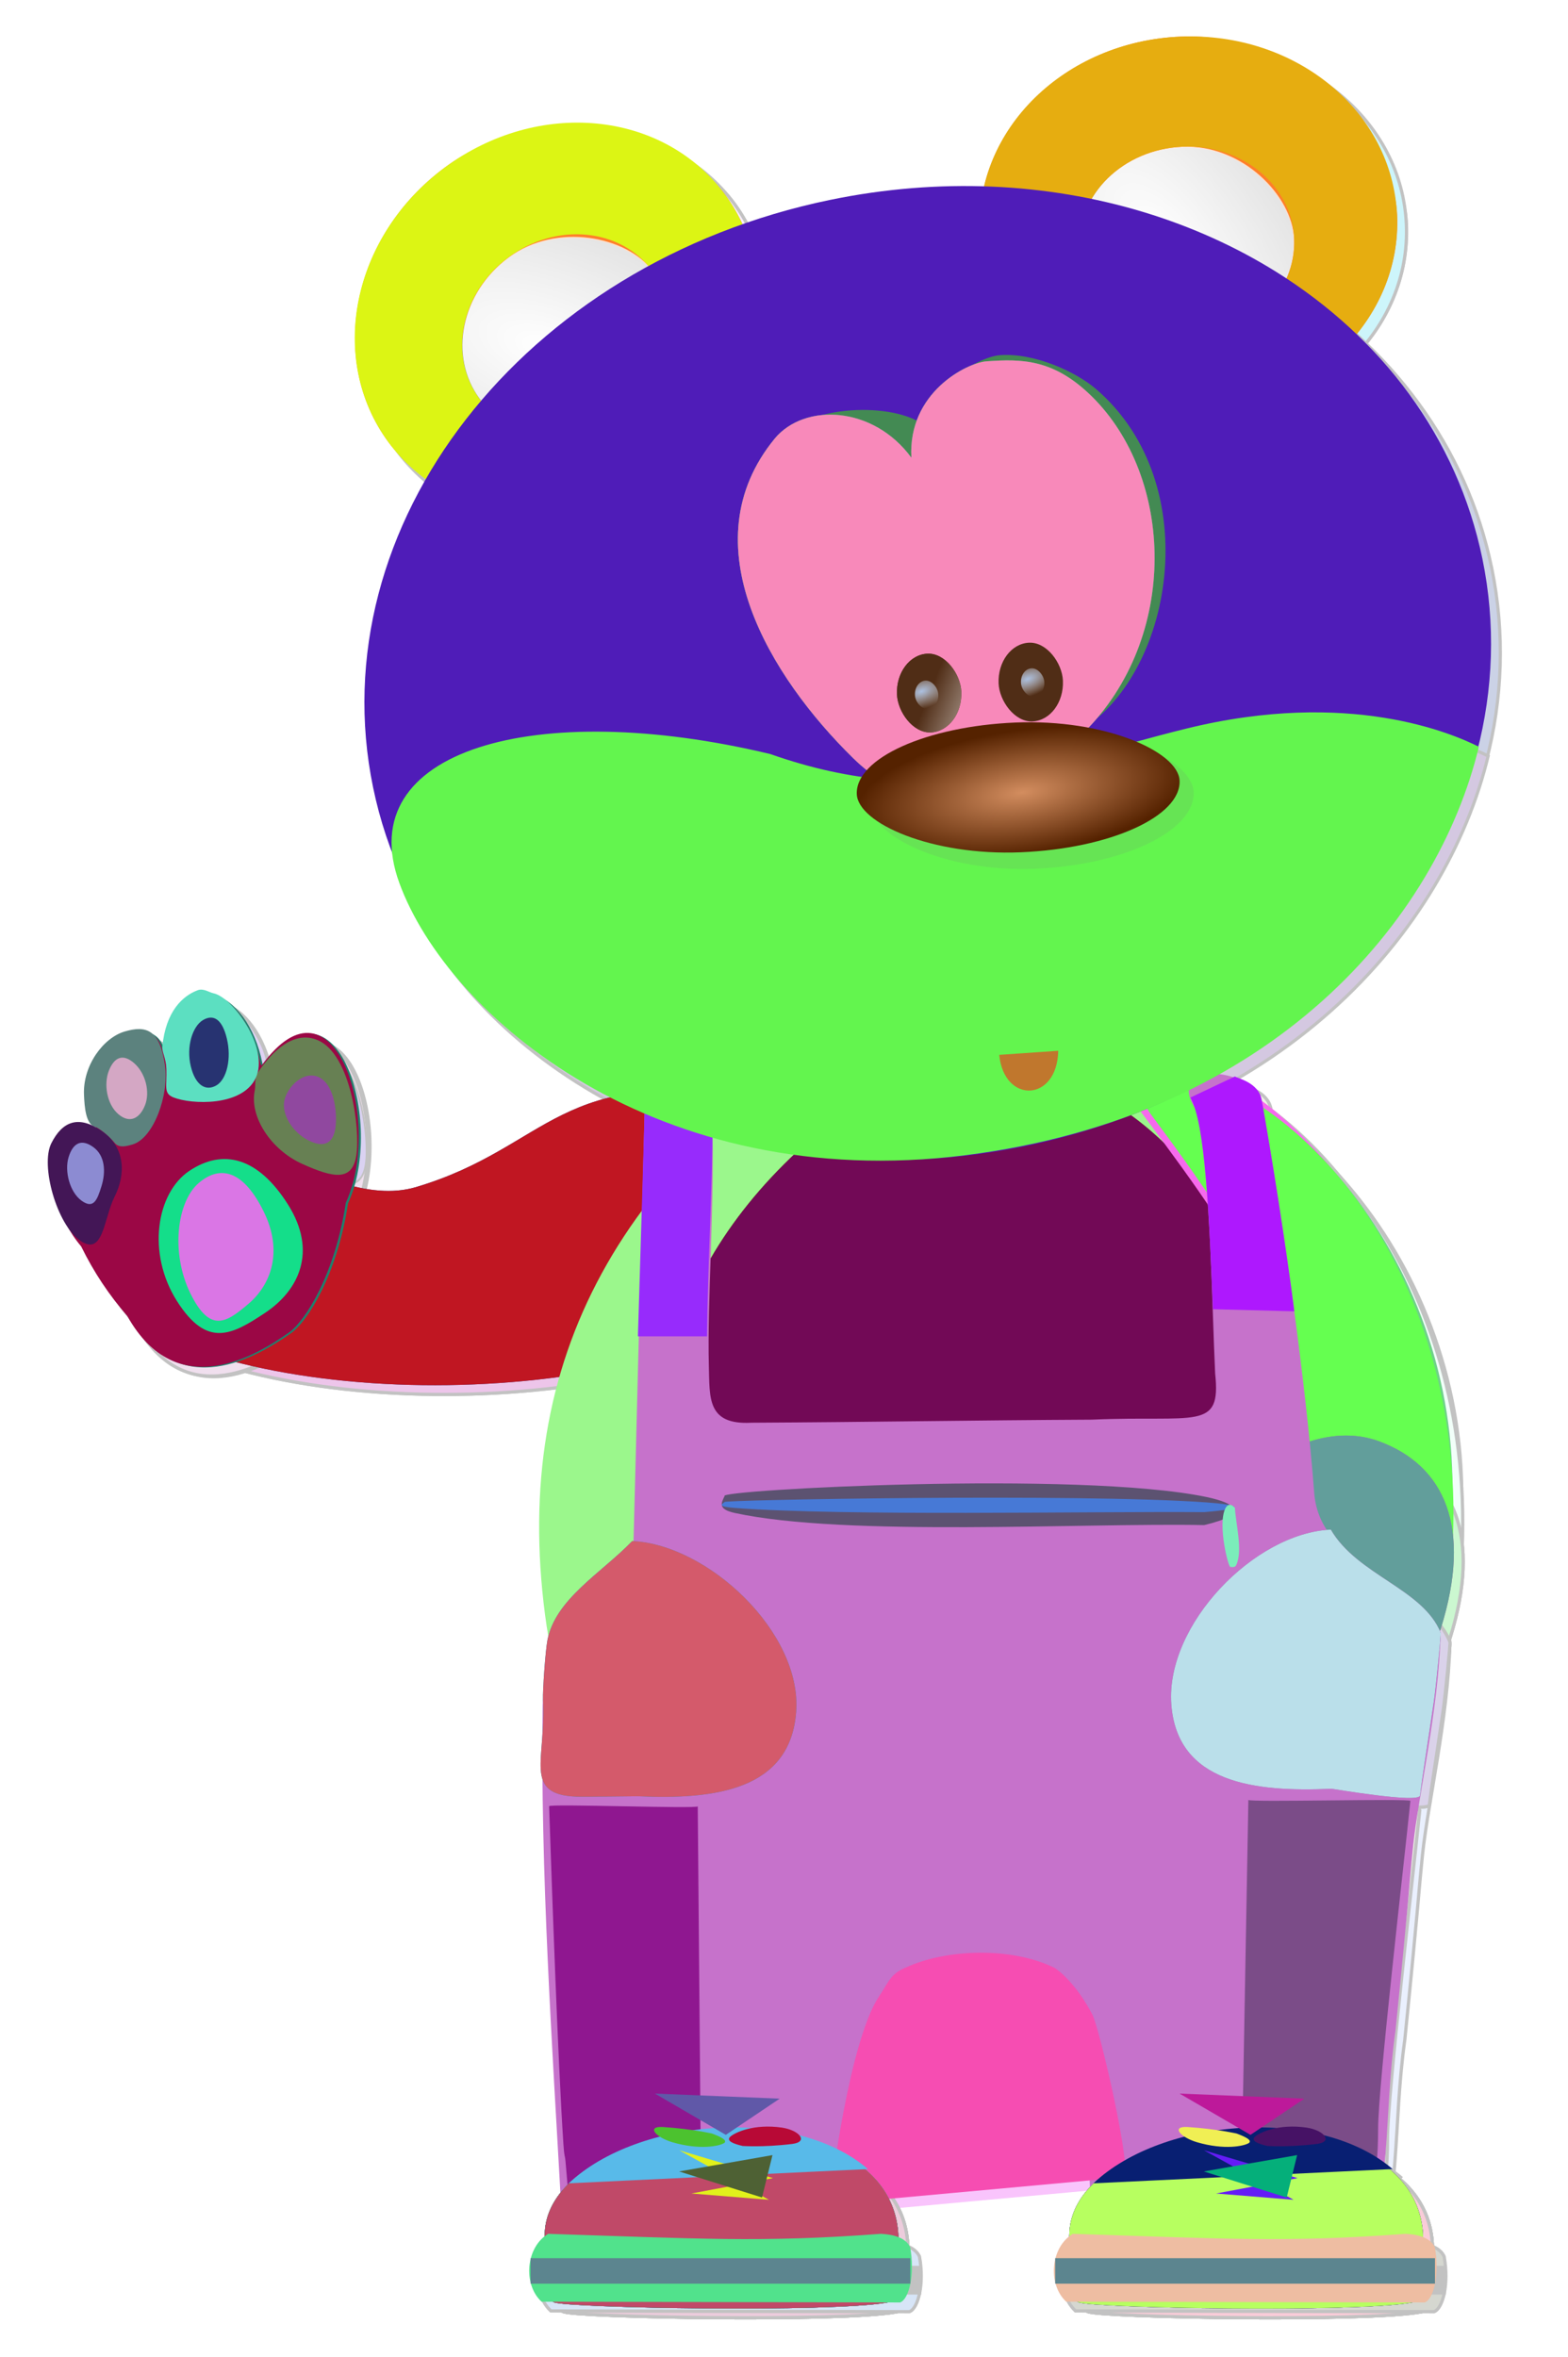 <?xml version="1.0" standalone="no"?>
<svg xmlns:inkscape="http://www.inkscape.org/namespaces/inkscape" xmlns:rdf="http://www.w3.org/1999/02/22-rdf-syntax-ns#" xmlns="http://www.w3.org/2000/svg" xmlns:sodipodi="http://sodipodi.sourceforge.net/DTD/sodipodi-0.dtd" xmlns:cc="http://creativecommons.org/ns#" xmlns:xlink="http://www.w3.org/1999/xlink" xmlns:dc="http://purl.org/dc/elements/1.1/" xmlns:svg="http://www.w3.org/2000/svg" xmlns:ns1="http://sozi.baierouge.fr" id="svg18701" sodipodi:docname="New document 19" viewBox="0 0 404.55 608.04" version="1.1" inkscape:version="0.47pre4 ">
	  <defs id="defs18703">
	    <radialGradient id="radialGradient17108" gradientUnits="userSpaceOnUse" cy="490.64" cx="1272" gradientTransform="matrix(-.726 .202 -.909 -3.266 2653.3 2171.2)" r="110.44" inkscape:collect="always">
	      <stop id="stop4042-4" style="stop-color:#e6e6e6" offset="0"/>
	      <stop id="stop4044-2" style="stop-color:#ff6600;stop-opacity:0" offset="1"/>
	    </radialGradient>
	    <radialGradient id="radialGradient17110" gradientUnits="userSpaceOnUse" cy="523.29" cx="1322.4" gradientTransform="matrix(-1.524 .867 -1.002 -1.76 4025.6 335.25)" r="70.373" inkscape:collect="always">
	      <stop id="stop3411-21" style="stop-color:#ffffff" offset="0"/>
	      <stop id="stop3413-6" style="stop-color:#ffffff;stop-opacity:0" offset="1"/>
	    </radialGradient>
	    <radialGradient id="radialGradient17114" xlink:href="#linearGradient3554-5" gradientUnits="userSpaceOnUse" cy="568.97" cx="1483" gradientTransform="matrix(.878 -4.883 3.37 .606 -1737.8 7471.5)" r="56.994" inkscape:collect="always"/>
	    <linearGradient id="linearGradient3554-5" inkscape:collect="always">
	      <stop id="stop3556-7" style="stop-color:#ffffff" offset="0"/>
	      <stop id="stop3558-6" style="stop-color:#ffffff;stop-opacity:0" offset="1"/>
	    </linearGradient>
	    <radialGradient id="radialGradient17112" xlink:href="#linearGradient3554-5" gradientUnits="userSpaceOnUse" cy="568.97" cx="1483" gradientTransform="matrix(.858 -4.886 2.825 .522 -1231.5 7549.7)" r="56.994" inkscape:collect="always"/>
	    <radialGradient id="radialGradient17116" gradientUnits="userSpaceOnUse" cy="388.15" cx="1268.6" gradientTransform="matrix(-2.297 -.854 .932 -.841 3805.6 1828.3)" r="31.013" inkscape:collect="always">
	      <stop id="stop4032-2" style="stop-color:#e6e6e6" offset="0"/>
	      <stop id="stop4034-7" style="stop-color:#e6e6e6;stop-opacity:0" offset="1"/>
	    </radialGradient>
	    <filter id="filter3975-9" color-interpolation-filters="sRGB" inkscape:collect="always">
	      <feGaussianBlur id="feGaussianBlur3977-5" stdDeviation="1.004" inkscape:collect="always"/>
	    </filter>
	    <radialGradient id="radialGradient17118" gradientUnits="userSpaceOnUse" cy="378.76" cx="1208.9" gradientTransform="matrix(-2.816 -.936 .976 -2.177 4241.9 2333.1)" r="31.748" inkscape:collect="always">
	      <stop id="stop4012-1" style="stop-color:#e6e6e6" offset="0"/>
	      <stop id="stop4014-2" style="stop-color:#ffffff;stop-opacity:0" offset="1"/>
	    </radialGradient>
	    <filter id="filter3979-3" color-interpolation-filters="sRGB" inkscape:collect="always">
	      <feGaussianBlur id="feGaussianBlur3981-3" stdDeviation="0.872" inkscape:collect="always"/>
	    </filter>
	    <radialGradient id="radialGradient17120" gradientUnits="userSpaceOnUse" cy="375.59" cx="1147.8" gradientTransform="matrix(-2.548 -1.202 .849 -1.334 3752.4 2255.9)" r="29.725" inkscape:collect="always">
	      <stop id="stop4006-1" style="stop-color:#e6e6e6" offset="0"/>
	      <stop id="stop4008-3" style="stop-color:#ffffff;stop-opacity:0" offset="1"/>
	    </radialGradient>
	    <filter id="filter3983-8" color-interpolation-filters="sRGB" inkscape:collect="always">
	      <feGaussianBlur id="feGaussianBlur3985-7" stdDeviation="0.831" inkscape:collect="always"/>
	    </filter>
	    <filter id="filter3987-4" color-interpolation-filters="sRGB" inkscape:collect="always">
	      <feGaussianBlur id="feGaussianBlur3989-2" stdDeviation="0.82" inkscape:collect="always"/>
	    </filter>
	    <radialGradient id="radialGradient17122" gradientUnits="userSpaceOnUse" cy="469.12" cx="1168.4" gradientTransform="matrix(-8.287 -2.801 .938 -2.163 10416 4756.1)" r="31.341" inkscape:collect="always">
	      <stop id="stop4000-9" style="stop-color:#cccccc" offset="0"/>
	      <stop id="stop4002-3" style="stop-color:#ffffff;stop-opacity:0" offset="1"/>
	    </radialGradient>
	    <filter id="filter3971-1" color-interpolation-filters="sRGB" inkscape:collect="always">
	      <feGaussianBlur id="feGaussianBlur3973-9" stdDeviation="1.327" inkscape:collect="always"/>
	    </filter>
	    <radialGradient id="radialGradient17124" gradientUnits="userSpaceOnUse" cy="472.08" cx="1173.6" gradientTransform="matrix(-2.33 1.558 -1.118 -3.582 4617 426.92)" r="38.07" inkscape:collect="always">
	      <stop id="stop3456-5" style="stop-color:#6e3713" offset="0"/>
	      <stop id="stop3458-0" style="stop-color:#6e3713;stop-opacity:0" offset="1"/>
	    </radialGradient>
	    <radialGradient id="radialGradient17126" gradientUnits="userSpaceOnUse" cy="384.06" cx="1148.4" gradientTransform="matrix(-1.972 1.925 -1.146 -2.171 4037.2 -866.94)" r="16.896" inkscape:collect="always">
	      <stop id="stop3472-6" style="stop-color:#6e3713" offset="0"/>
	      <stop id="stop3474-0" style="stop-color:#6e3713;stop-opacity:0" offset="1"/>
	    </radialGradient>
	    <radialGradient id="radialGradient17128" gradientUnits="userSpaceOnUse" cy="361.4" cx="1200.2" gradientTransform="matrix(-.29 2.644 -2.36 -.102 2560.5 -2633.3)" r="16.85" inkscape:collect="always">
	      <stop id="stop3480-8" style="stop-color:#6e3713" offset="0"/>
	      <stop id="stop3482-6" style="stop-color:#6e3713;stop-opacity:0" offset="1"/>
	    </radialGradient>
	    <radialGradient id="radialGradient17130" gradientUnits="userSpaceOnUse" cy="421.41" cx="1252.2" gradientTransform="matrix(1.367 -1.718 1.373 1.652 -902.3 1980.6)" r="21.675" inkscape:collect="always">
	      <stop id="stop3488-9" style="stop-color:#6e3713" offset="0"/>
	      <stop id="stop3490-0" style="stop-color:#6e3713;stop-opacity:0" offset="1"/>
	    </radialGradient>
	    <radialGradient id="radialGradient17132" gradientUnits="userSpaceOnUse" cy="411.69" cx="1110.1" gradientTransform="matrix(-2.309 1.614 -1.05 -2.71 4312.5 -142.85)" r="16.33" inkscape:collect="always">
	      <stop id="stop3464-1" style="stop-color:#6e3713" offset="0"/>
	      <stop id="stop3466-3" style="stop-color:#6e3713;stop-opacity:0" offset="1"/>
	    </radialGradient>
	    <radialGradient id="radialGradient17134" gradientUnits="userSpaceOnUse" cy="539.53" cx="1500.5" gradientTransform="matrix(-1.508 -.071 .054 -1.14 3673.9 1616.1)" r="101.3" inkscape:collect="always">
	      <stop id="stop3265-3" style="stop-color:#ffffff" offset="0"/>
	      <stop id="stop3267-4" style="stop-color:#ffffff;stop-opacity:0" offset="1"/>
	    </radialGradient>
	    <linearGradient id="linearGradient17136" y2="338.29" gradientUnits="userSpaceOnUse" x2="1411.6" gradientTransform="translate(20,354)" y1="589.22" x1="1447.8" inkscape:collect="always">
	      <stop id="stop3273-0" style="stop-color:#ffffff" offset="0"/>
	      <stop id="stop3276-6" style="stop-color:#ffffff;stop-opacity:0" offset="1"/>
	    </linearGradient>
	    <linearGradient id="linearGradient17138" y2="516.38" xlink:href="#linearGradient3554-5" gradientUnits="userSpaceOnUse" x2="1562.4" gradientTransform="matrix(.909 0 0 1 153.11 366)" y1="587.09" x1="1529.8" inkscape:collect="always"/>
	    <radialGradient id="radialGradient17140" gradientUnits="userSpaceOnUse" cy="484.85" cx="1827.2" gradientTransform="matrix(1.888 1.152 -.813 1.332 -1501.4 -1907.1)" r="52.046" inkscape:collect="always">
	      <stop id="stop4062-3" style="stop-color:#ff6600" offset="0"/>
	      <stop id="stop4064-7" style="stop-color:#ff9955" offset="1"/>
	    </radialGradient>
	    <linearGradient id="linearGradient17142" y2="516.38" xlink:href="#linearGradient3554-5" gradientUnits="userSpaceOnUse" x2="1562.4" gradientTransform="matrix(.909 0 0 1 156.11 362)" y1="587.09" x1="1529.8" inkscape:collect="always"/>
	    <linearGradient id="linearGradient17144" y2="486.11" gradientUnits="userSpaceOnUse" x2="1323.1" gradientTransform="translate(20.016 360)" y1="434.61" x1="1323.1" inkscape:collect="always">
	      <stop id="stop3527-7" style="stop-color:#80b3ff" offset="0"/>
	      <stop id="stop3529-5" style="stop-color:#80b3ff;stop-opacity:0" offset="1"/>
	    </linearGradient>
	    <linearGradient id="linearGradient17146" y2="494.86" gradientUnits="userSpaceOnUse" x2="1505" gradientTransform="translate(19.878 360)" y1="423.36" x1="1492.5" inkscape:collect="always">
	      <stop id="stop3537-2" style="stop-color:#80b3ff" offset="0"/>
	      <stop id="stop3539-0" style="stop-color:#80b3ff;stop-opacity:0" offset="1"/>
	    </linearGradient>
	    <filter id="filter3695-7" color-interpolation-filters="sRGB" width="1.357" y="-.182" x="-.179" height="1.363" inkscape:collect="always">
	      <feGaussianBlur id="feGaussianBlur3697-3" stdDeviation="5.256" inkscape:collect="always"/>
	    </filter>
	    <linearGradient id="linearGradient17148" y2="690.73" xlink:href="#linearGradient3625-5" gradientUnits="userSpaceOnUse" x2="1326.2" y1="697.75" x1="1269.6" inkscape:collect="always"/>
	    <linearGradient id="linearGradient3625-5" inkscape:collect="always">
	      <stop id="stop3627-9" style="stop-color:#0066ff" offset="0"/>
	      <stop id="stop3629-9" style="stop-color:#0066ff;stop-opacity:0" offset="1"/>
	    </linearGradient>
	    <filter id="filter3641-8" color-interpolation-filters="sRGB" width="1.297" y="-.058" x="-.149" height="1.116" inkscape:collect="always">
	      <feGaussianBlur id="feGaussianBlur3643-1" stdDeviation="2.95" inkscape:collect="always"/>
	    </filter>
	    <filter id="filter3659-2" color-interpolation-filters="sRGB" width="1.335" y="-.066" x="-.167" height="1.132" inkscape:collect="always">
	      <feGaussianBlur id="feGaussianBlur3661-6" stdDeviation="3.537" inkscape:collect="always"/>
	    </filter>
	    <radialGradient id="radialGradient17152" gradientUnits="userSpaceOnUse" cy="584.29" cx="1518.5" gradientTransform="matrix(-1.964 -.227 .099 -.857 4475.3 1823.4)" r="41.64" inkscape:collect="always">
	      <stop id="stop2727-3" style="stop-color:#5599ff" offset="0"/>
	      <stop id="stop2729-8" style="stop-color:#5599ff;stop-opacity:0" offset="1"/>
	    </radialGradient>
	    <radialGradient id="radialGradient17154" gradientUnits="userSpaceOnUse" cy="614.67" cx="1381.7" gradientTransform="matrix(-2.614 .197 -.075 -.997 4999.3 1315.4)" r="39.497" inkscape:collect="always">
	      <stop id="stop3507-2" style="stop-color:#5599ff" offset="0"/>
	      <stop id="stop3509-5" style="stop-color:#5599ff;stop-opacity:0" offset="1"/>
	    </radialGradient>
	    <linearGradient id="linearGradient17156" y2="720.02" xlink:href="#linearGradient3554-5" gradientUnits="userSpaceOnUse" x2="1336.3" gradientTransform="matrix(.914 0 0 .871 136.27 450.63)" y1="795.68" x1="1337.8" inkscape:collect="always"/>
	    <radialGradient id="radialGradient17158" xlink:href="#linearGradient3554-5" gradientUnits="userSpaceOnUse" cy="777.37" cx="1344.2" gradientTransform="matrix(-9.667 .01 -.001 -.457 14360 1469.4)" r="60.018" inkscape:collect="always"/>
	    <linearGradient id="linearGradient17160" y2="783.86" xlink:href="#linearGradient3730-0" gradientUnits="userSpaceOnUse" x2="1298.5" gradientTransform="matrix(.914 0 0 .871 136.27 450.63)" y1="772.86" x1="1281.5" inkscape:collect="always"/>
	    <linearGradient id="linearGradient3730-0" inkscape:collect="always">
	      <stop id="stop3732-1" style="stop-color:#cccccc" offset="0"/>
	      <stop id="stop3734-6" style="stop-color:#cccccc;stop-opacity:0" offset="1"/>
	    </linearGradient>
	    <linearGradient id="linearGradient17162" y2="783.36" xlink:href="#linearGradient3730-0" gradientUnits="userSpaceOnUse" x2="1376" gradientTransform="matrix(.914 0 0 .871 136.27 450.63)" y1="768.86" x1="1392" inkscape:collect="always"/>
	    <filter id="filter3858-0" color-interpolation-filters="sRGB" inkscape:collect="always">
	      <feGaussianBlur id="feGaussianBlur3860-6" stdDeviation="0.573" inkscape:collect="always"/>
	    </filter>
	    <radialGradient id="radialGradient17164" xlink:href="#linearGradient3864-8" gradientUnits="userSpaceOnUse" cy="785.71" cx="1342.5" gradientTransform="matrix(.003 -.961 1.629 .004 79.585 2431.5)" r="57.566" inkscape:collect="always"/>
	    <linearGradient id="linearGradient3864-8" inkscape:collect="always">
	      <stop id="stop3866-9" style="stop-color:#ffffff" offset="0"/>
	      <stop id="stop3868-8" style="stop-color:#999999" offset="1"/>
	    </linearGradient>
	    <linearGradient id="linearGradient17166" y2="720.02" xlink:href="#linearGradient3554-5" gradientUnits="userSpaceOnUse" x2="1336.3" gradientTransform="matrix(.914 0 0 .871 298.27 450.63)" y1="795.68" x1="1337.8" inkscape:collect="always"/>
	    <radialGradient id="radialGradient17168" xlink:href="#linearGradient3554-5" gradientUnits="userSpaceOnUse" cy="777.37" cx="1344.2" gradientTransform="matrix(-9.667 .01 -.001 -.457 14522 1469.4)" r="60.018" inkscape:collect="always"/>
	    <linearGradient id="linearGradient17170" y2="783.86" xlink:href="#linearGradient3730-0" gradientUnits="userSpaceOnUse" x2="1298.5" gradientTransform="matrix(.914 0 0 .871 298.27 450.63)" y1="772.86" x1="1281.5" inkscape:collect="always"/>
	    <linearGradient id="linearGradient17172" y2="783.36" xlink:href="#linearGradient3730-0" gradientUnits="userSpaceOnUse" x2="1376" gradientTransform="matrix(.914 0 0 .871 298.27 450.63)" y1="768.86" x1="1392" inkscape:collect="always"/>
	    <radialGradient id="radialGradient17174" xlink:href="#linearGradient3864-8" gradientUnits="userSpaceOnUse" cy="785.71" cx="1342.5" gradientTransform="matrix(.003 -.961 1.629 .004 241.58 2431.5)" r="57.566" inkscape:collect="always"/>
	    <radialGradient id="radialGradient17176" xlink:href="#linearGradient3554-5" gradientUnits="userSpaceOnUse" cy="135.67" cx="1445.4" gradientTransform="matrix(-3.569 2.428 -5.058 -7.436 8094.5 -568.28)" r="33.96" inkscape:collect="always"/>
	    <radialGradient id="radialGradient17178" xlink:href="#linearGradient3273-87" gradientUnits="userSpaceOnUse" cy="-105.5" cx="1524.8" gradientTransform="matrix(-.494 .53 -.439 -.409 3662.8 -643.88)" r="65.953" inkscape:collect="always"/>
	    <linearGradient id="linearGradient3273-87" inkscape:collect="always">
	      <stop id="stop3275-5" style="stop-color:#ffd5d5" offset="0"/>
	      <stop id="stop3277-8" style="stop-color:#ff7f2a" offset="1"/>
	    </linearGradient>
	    <radialGradient id="radialGradient17180" xlink:href="#linearGradient3554-5" gradientUnits="userSpaceOnUse" cy="135.67" cx="1445.4" gradientTransform="matrix(-3.569 2.428 -5.058 -7.436 8986.9 -2186.5)" r="33.96" inkscape:collect="always"/>
	    <radialGradient id="radialGradient17182" xlink:href="#linearGradient3273-87" gradientUnits="userSpaceOnUse" cy="-112.52" cx="1504.8" gradientTransform="matrix(-.706 .162 -.134 -.585 4217.8 -134.31)" r="65.953" inkscape:collect="always"/>
	    <radialGradient id="radialGradient17184" gradientUnits="userSpaceOnUse" cy="211.23" cx="467.58" gradientTransform="matrix(.196 3.338 -21.255 1.244 7496.1 -1445.1)" r="172.15" inkscape:collect="always">
	      <stop id="stop3189-4" style="stop-color:#ffffff" offset="0"/>
	      <stop id="stop3191-4" style="stop-color:#808080" offset="1"/>
	    </radialGradient>
	    <filter id="filter3235-4" color-interpolation-filters="sRGB" width="1.246" y="-.117" x="-.123" height="1.235" inkscape:collect="always">
	      <feGaussianBlur id="feGaussianBlur3237-4" stdDeviation="6.732" inkscape:collect="always"/>
	    </filter>
	    <radialGradient id="radialGradient17186" gradientUnits="userSpaceOnUse" cy="-91.675" cx="1401.4" gradientTransform="matrix(-2.052 .786 -.819 -2.138 4200.6 -1393.5)" r="65.667" inkscape:collect="always">
	      <stop id="stop3311-9" style="stop-color:#ffffff" offset="0"/>
	      <stop id="stop3313-3" style="stop-color:#ffffff;stop-opacity:0" offset="1"/>
	    </radialGradient>
	    <radialGradient id="radialGradient17188" gradientUnits="userSpaceOnUse" cy="-63.34" cx="1377.1" gradientTransform="matrix(1.469 .744 -.673 1.329 -690.89 -1009.6)" r="65.667" inkscape:collect="always">
	      <stop id="stop3321-78" style="stop-color:#ffffff" offset="0"/>
	      <stop id="stop3323-7" style="stop-color:#ffffff;stop-opacity:0" offset="1"/>
	    </radialGradient>
	    <filter id="filter3247-3" color-interpolation-filters="sRGB" inkscape:collect="always">
	      <feGaussianBlur id="feGaussianBlur3249-0" stdDeviation="1.828" inkscape:collect="always"/>
	    </filter>
	    <radialGradient id="radialGradient17190" gradientUnits="userSpaceOnUse" cy="319.35" cx="1415.5" gradientTransform="matrix(-1.03 .098 -.036 -.382 4559.9 468.79)" r="51" inkscape:collect="always">
	      <stop id="stop3236-2" style="stop-color:#d38d5f" offset="0"/>
	      <stop id="stop3238-5" style="stop-color:#552200" offset="1"/>
	    </radialGradient>
	    <linearGradient id="linearGradient17192" y2="298.36" gradientUnits="userSpaceOnUse" x2="1414.8" gradientTransform="translate(1675.3 167.03)" y1="285.92" x1="1387.2" inkscape:collect="always">
	      <stop id="stop3342-3" style="stop-color:#502d16" offset="0"/>
	      <stop id="stop3344-7" style="stop-color:#ffffff" offset="1"/>
	    </linearGradient>
	    <radialGradient id="radialGradient17194" gradientUnits="userSpaceOnUse" cy="284.04" cx="1384.8" gradientTransform="matrix(-2.263 .557 -.297 -1.205 6234.6 256.48)" r="4.413" inkscape:collect="always">
	      <stop id="stop3352-7" style="stop-color:#afc6e9" offset="0"/>
	      <stop id="stop3354-5" style="stop-color:#e6e6e6;stop-opacity:0" offset="1"/>
	    </radialGradient>
	    <radialGradient id="radialGradient17196" gradientUnits="userSpaceOnUse" cy="284.04" cx="1384.8" gradientTransform="matrix(-2.263 .557 -.297 -1.205 6268.3 256.59)" r="4.413" inkscape:collect="always">
	      <stop id="stop3364-3" style="stop-color:#afc6e9" offset="0"/>
	      <stop id="stop3366-2" style="stop-color:#e6e6e6;stop-opacity:0" offset="1"/>
	    </radialGradient>
	    <filter id="filter16636" color-interpolation-filters="sRGB" inkscape:collect="always">
	      <feGaussianBlur id="feGaussianBlur16638" stdDeviation="1.31" inkscape:collect="always"/>
	    </filter>
	  </defs>
	  <sodipodi:namedview id="base" bordercolor="#666666" inkscape:pageshadow="2" inkscape:window-y="-4" pagecolor="#ffffff" inkscape:window-height="978" inkscape:window-maximized="1" inkscape:zoom="0.35" inkscape:window-x="-4" showgrid="false" borderopacity="1.0" inkscape:current-layer="layer1" inkscape:cx="349.59828" inkscape:cy="82.593444" inkscape:window-width="1400" inkscape:pageopacity="0.0" inkscape:document-units="px"/>
	  <g id="layer1" inkscape:label="Layer 1" inkscape:groupmode="layer" transform="translate(-25.402 -6.912)">
	    <g id="g16704" style="opacity:.24;filter:url(#filter16636);stroke:#000000;fill:#000000" inkscape:export-ydpi="90" inkscape:export-filename="E:\PEKNA_STRANKA\PROJEKTY\macik\Eshop\Banner\transparent-na-banner.png" transform="matrix(3.681 0 0 3.681 -3114.9 -2.633)" inkscape:export-xdpi="90">
	      <g id="g16706" style="stroke:#000000;fill:#000000" transform="matrix(.227 0 0 .227 596.19 -97.402)">
	        <path id="path16708" style="fill:#976d58" d="m1369.2 782.88c15.734 9.173 26.923 22.36 33.279 37.589 0.033 0.079 0.066 0.158 0.098 0.237-26.24 50.514-144.7 62.155-209.32 38.876-20.348-11.863-8.319-55.843-5.003-68.686 3.873-14.997 45.685 27.692 74.871 19.01 41.682-12.398 43.796-38.276 106.08-27.026z" sodipodi:nodetypes="csccssc" inkscape:transform-center-y="-4.8709156" inkscape:transform-center-x="7.0605272"/>
	        <path id="path16710" style="fill:#b20ea8" d="m1369.2 782.88c15.734 9.173 26.923 22.36 33.279 37.589 0.033 0.079 0.066 0.158 0.098 0.237-26.24 50.514-144.7 62.155-209.32 38.876-20.348-11.863-8.319-55.843-5.003-68.686 3.873-14.997 45.685 27.692 74.871 19.01 41.682-12.398 43.796-38.276 106.08-27.026z" inkscape:transform-center-x="7.0605272" inkscape:transform-center-y="-4.8709156" sodipodi:nodetypes="csccssc"/>
	        <g id="g16712" style="stroke:#000000;fill:#000000" transform="matrix(.988 -.153 .153 .988 -221.51 479.5)">
	          <g id="g16714" style="stroke:#000000;fill:#000000" transform="matrix(.843 -.024 -.024 .996 115.4 23.964)">
	            <path id="path16716" sodipodi:nodetypes="cssccsccscc" style="fill:#ce25ce" d="m1475.2 514.06c0.304-0.161 0.165 0.374 0.285 0.025 9.444-27.427 32.897-14.483 34.635 9.07 0.024 0.333 0.228 1.151 0.431 0.917 31.241-26.445 41.495 24.106 24.07 46.686-7.226 20.986-20.214 33.803-26.954 36.454-12.537 4.931-43.961 15.725-57.882-14.145-5.725-7.598-10.089-15.215-13.51-23.888-14.868-20.114-4.461-45.997 11.041-35.049 0.373 0.263 0.233 0.547 0.244 0.064-12.589-23.53 25.724-36.942 27.64-20.134z"/>
	          </g>
	          <g id="g16718" style="stroke:#000000;fill:#000000" transform="translate(-298.85 -39.986)">
	            <path id="path16720" sodipodi:nodetypes="cssccsccscc" style="fill:#c27aba" d="m1644.9 540.24c0.26-0.167 0.13 0.369 0.24 0.018 8.624-27.553 28.072-15.228 28.964 8.194 0.013 0.331 0.164 1.141 0.341 0.903 26.967-27.104 34.38 23.007 19.148 45.926-6.598 21.083-17.855 34.167-23.598 36.972-10.684 5.217-37.425 16.734-48.43-12.686-4.639-7.431-8.132-14.912-10.803-23.47-12.039-19.678-2.642-45.716 10.155-35.186 0.308 0.253 0.183 0.54 0.204 0.058-10.037-23.136 22.574-37.428 23.779-20.73z"/>
	          </g>
	          <g id="g16722" style="stroke:#000000;fill:#000000" transform="matrix(.463 -.15 .119 .627 756.87 445.41)">
	            <path id="path16724" sodipodi:nodetypes="cssssc" style="fill:#6544c9" d="m1272 457.2c-8.12 10.719-18.759 4.844-34.55-8.13s-21.761-32.169-12.822-42.394c1.986-2.271 1.891-5.396 6.787-7.606 11.841-5.345 29.601-10.223 41.946-0.425 16.815 13.346 6.76 47.835-1.36 58.554z"/>
	            <path id="path16726" sodipodi:nodetypes="csssssc" style="fill:#7a41cf" d="m1174.1 391.87c-5.295-4.037-1.484-6.2 1.872-14.022 2.082-4.854 0.816-8.202 2.264-10.425 9.741-14.945 23.447-17.741 33.439-16.903 4.006 0.336 6.582 3.553 8.823 4.777 10.776 5.886 22.286 36.318 7.32 46.23-14.345 9.5-44.492-2.623-53.719-9.658z"/>
	            <path id="path16728" sodipodi:nodetypes="csssssc" style="fill:#ecd0e6" d="m1158.9 352.47c14.162 1.977 21.56 6.746 16.983 23.626-3.663 13.567-22.348 29.273-36.51 27.296-3.87-0.54-8.951-1.265-10.416-4.589-2.044-4.64-6.644-10.263-8.383-11.339-5.119-3.166-2.059-11.087 0.204-16.408 5.563-13.08 23.96-20.563 38.122-18.586z"/>
	            <path id="path16730" sodipodi:nodetypes="csssc" style="fill:#9a9150" d="m1090.7 385.03c11.431-7.17 22.54-6.373 33.169 5.902s5.021 24.051-6.41 31.221c-11.431 7.17-19.62 23.873-30.249 11.598s-7.941-41.551 3.49-48.721z"/>
	            <path id="path16732" sodipodi:nodetypes="csssc" style="fill:#c1041a" d="m1168.1 427.35c24.792-2.316 44.118 8.893 52.097 36.224 7.979 27.331-12.168 39.95-36.959 42.267-24.792 2.316-42.64 2.765-50.618-24.566-7.979-27.331 10.689-51.608 35.481-53.924z"/>
	          </g>
	          <path id="path16734" sodipodi:nodetypes="csssc" style="fill:#a336d3" d="m1350.8 542.31c7.59-4.685 14.304-1.488 18.465 11.78 4.161 13.267-1.35 22.724-8.941 27.409-7.59 4.685-13.13 7.416-17.291-5.852-4.161-13.267 0.175-28.652 7.766-33.337z"/>
	          <path id="path16736" sodipodi:nodetypes="csssc" style="fill:#9ef89c" d="m1328.7 503.75c2.271-3.838 5.085-4.602 8.066-1.032 2.981 3.57 3.553 9.533 1.282 13.37-2.271 3.838-5.634 4.899-8.615 1.33-2.982-3.57-3.005-9.83-0.733-13.668z"/>
	          <path id="path16738" sodipodi:nodetypes="csssc" style="fill:#c6950b" d="m1359.8 492.79c3.48-1.392 5.905 0.611 6.405 6.825 0.499 6.215-1.9 12.338-5.38 13.731-3.48 1.392-6.448-0.863-6.948-7.077s2.443-12.086 5.923-13.479z"/>
	          <path id="path16740" sodipodi:nodetypes="csssc" style="fill:#554f39" d="m1394.9 532.59c-1.454 4.004-4.407 5.02-8.801 1.767s-6.76-9.096-5.307-13.1c1.454-4.004 7.493-8.651 11.887-5.398 4.394 3.253 3.674 12.727 2.22 16.731z"/>
	          <path id="path16742" sodipodi:nodetypes="csssc" style="fill:#1ef484" d="m1312.3 528.27c1.972-4.051 4.727-5.117 7.991-1.907 3.263 3.21 2.666 8.228 0.695 12.279-1.972 4.051-3.505 6.771-6.769 3.562-3.263-3.21-3.888-9.883-1.917-13.934z"/>
	        </g>
	        <path id="path16744" d="m1404.9 754.87c26.455-5.377 52.127-2.296 74.676 7.474 0.117 0.051 0.234 0.101 0.35 0.152 56.487 25.649 79.782 90.349 92.68 145.29 10.31 78.902-43.949 126.97-118.11 142.05-74.162 15.072-141.21-28.96-151.52-107.86-10.31-78.902 23.008-139.85 101.93-187.1z" inkscape:transform-center-x="20.531537" style="fill:#70199c" sodipodi:nodetypes="csccssc"/>
	        <path id="path16746" sodipodi:nodetypes="csccssc" style="fill:#d1df38" inkscape:transform-center-x="15.25221" d="m1414.3 773.66c19.653-4.135 38.723-1.766 55.474 5.748 0.087 0.039 0.173 0.078 0.26 0.117 41.962 19.726 59.268 69.486 68.849 111.74 7.659 60.682-32.649 97.654-87.741 109.25-55.092 11.592-104.9-22.272-112.56-82.955-7.659-60.683 17.092-107.55 75.72-143.89z"/>
	        <path id="path16748" d="m1414.3 773.66c19.653-4.135 38.723-1.766 55.474 5.748 0.087 0.039 0.173 0.078 0.26 0.117 41.962 19.726 59.268 69.486 68.849 111.74 7.659 60.682-32.649 97.654-87.741 109.25-55.092 11.592-104.9-22.272-112.56-82.955-7.659-60.683 17.092-107.55 75.72-143.89z" inkscape:transform-center-x="15.25221" style="fill:#1f99e5" sodipodi:nodetypes="csccssc"/>
	        <path id="path16750" sodipodi:nodetypes="csccssc" style="fill:#be1d43" inkscape:transform-center-x="15.25221" d="m1414.3 773.66c19.653-4.135 38.723-1.766 55.474 5.748 0.087 0.039 0.173 0.078 0.26 0.117 41.962 19.726 59.268 69.486 68.849 111.74 7.659 60.682-32.649 97.654-87.741 109.25-55.092 11.592-104.9-22.272-112.56-82.955-7.659-60.683 17.092-107.55 75.72-143.89z"/>
	        <path id="path16752" style="fill:#8f62b9" d="m1483 781.35c-2.535-6.375-6.435-6.539 4.038-18.659 0.054-0.063-9.084 2.703-9.029 2.64 53.165 2.823 105.07 65.865 104.08 151.99-2.163 23.44-30.176 26.125-42.387 28.457-14.258 2.724-16.693-25.85-9.921-55.427 8.296-36.235-15.261-66.692-46.779-109z" inkscape:transform-center-x="0.74069907" inkscape:transform-center-y="17.383918" sodipodi:nodetypes="csccssc"/>
	        <path id="path16754" sodipodi:nodetypes="csssc" style="fill:#7ab51e" d="m1557.4 892.37c20.454 7.511 28.868 26.645 19.206 57.707-9.662 31.063-27.524 41.713-47.978 34.202s-39.445-19.962-29.783-51.024c9.662-31.063 38.101-48.396 58.555-40.885z"/>
	        <path id="path16756" sodipodi:nodetypes="csssc" style="fill:#283412" d="m1557.4 892.37c20.454 7.511 28.868 26.645 19.206 57.707-9.662 31.063-27.524 41.713-47.978 34.202s-39.445-19.962-29.783-51.024c9.662-31.063 38.101-48.396 58.555-40.885z"/>
	        <path id="path16758" style="fill:#a7fb11" d="m1490 787.35c-9.976-13.892 16.401-22.229-4.991-16.019 53.165 2.823 107.32 73.615 96.829 149.99-2.163 23.44-22.926 28.125-35.137 30.457-14.258 2.724-16.693-25.85-9.921-55.427 8.296-36.235-15.261-66.692-46.779-109z" sodipodi:nodetypes="cccssc" inkscape:transform-center-y="17.383918" inkscape:transform-center-x="0.74069907"/>
	        <path id="path16760" style="fill:#c4ffe6" d="m1490 787.35c-9.976-13.892 16.401-22.229-4.991-16.019 53.165 2.823 103.32 69.115 98.079 150.99-2.163 23.44-24.176 27.125-36.387 29.457-14.258 2.724-12.689-25.212-9.921-55.427 3.296-35.985-15.261-66.692-46.779-109z" inkscape:transform-center-x="0.74069907" inkscape:transform-center-y="17.383918" sodipodi:nodetypes="cccssc"/>
	        <path id="path16762" sodipodi:nodetypes="csssc" style="fill:#a7e304" d="m1560.4 888.37c20.454 7.511 28.868 26.645 19.206 57.707-9.662 31.063-27.524 41.713-47.978 34.202s-39.445-19.962-29.783-51.024c9.662-31.063 38.101-48.396 58.555-40.885z"/>
	        <path id="path16764" sodipodi:nodetypes="csssc" style="fill:#24dc3b" d="m1560.4 888.37c20.454 7.511 28.868 26.645 19.206 57.707-9.662 31.063-27.524 41.713-47.978 34.202s-39.445-19.962-29.783-51.024c9.662-31.063 38.101-48.396 58.555-40.885z"/>
	        <path id="path16766" sodipodi:nodetypes="csccccssccccscccsccccscc" style="fill:#a8c0f9" d="m1330.3 919.32c-7.631 6.953-14.286 11.794-19.304 17.461-8.286 9.356-7.668 14.11-8.755 33.112-0.762 51.581 2.977 105.37 5.715 154.74 26.728 15.505 49.955 19.418 88.683 15.051 13.087-18.911 6.668-65.926 19.755-75.72 0.823-1.028 3.967-3.397 5.14-4.178 5.156-3.435 11.152-3.105 18.621-2.726 17.239 0.875 18.436 5.832 24.406 19.336 5.819 19.725 10.58 56.018 2.106 69.12 17.91-2.273 86.597 9.365 88.355-1.013 9.637-24.499 6.728-46.965 10.555-74.194 4.591-45.608 3.859-41.29 5.457-57.072 1.575-15.55 7.844-41.853 8.466-65.346-8.428-17.545-37.013-21.004-39.004-43.238-2.663-35.2-9.684-84.112-15.849-118.65-0.548-12.596-27.345-15.638-22.288-2.919 0.642 1.615 1.866 2.905 2.303 5.404 3.905 22.296 4.163 56.482 5.222 78.982 1.924 17.865-5.711 12.835-38.11 14.241-36.969 0.191-68.13 0.757-105.1 0.948-13.773 0.723-12.84-7.706-13.122-17.674-0.543-19.196 1.943-51.997 1.012-76.717-6.49-1.907-15.467-4.626-20.725-6.143"/>
	        <path id="path16768" sodipodi:nodetypes="ccssc" style="fill:#f71f1c" d="m1302.9 1132.4c2.426-38.471 115.4-46.647 108.96 7.178-0.153 2.858 1.577 13.88-3.224 14.754-17.366 3.158-98.813 1.684-102.89-0.067-4.706-2.021-3.068-14.234-2.848-21.864z"/>
	        <g id="g16770" style="stroke:#000000;fill:#000000" transform="translate(20,360)">
	          <path id="path16772" sodipodi:nodetypes="cscsc" style="fill:#9dd048" d="m1486.5 554.27c-36.793-0.742-110.64 3.694-144.93-3.742-5.332-1.157-4.197-3.071-3.151-5.232-2.511-1.835 109.07-7.944 148.72 0.285 9.539 1.98 13.441 5.354-0.641 8.689z"/>
	          <path id="path16774" sodipodi:nodetypes="cscsc" style="fill:#52785f" d="m1486.5 550.27c-36.793-0.257-110.64 1.28-144.93-1.297-5.332-0.401-4.197-1.064-3.151-1.813-2.511-0.636 109.07-2.753 148.72 0.099 9.539 0.686 13.441 1.855-0.641 3.011z"/>
	          <path id="path16776" sodipodi:nodetypes="cscsc" style="fill:#1bbfc2" d="m1496 548.98c0.166 4.477 2.543 13.27 0.371 17.663-0.338 0.683-1.011 0.608-1.769 0.552-0.604 0.364-3.991-12.941-1.607-18.009 0.574-1.219 1.693-1.802 3.005-0.206z"/>
	        </g>
	        <path id="path16778" sodipodi:nodetypes="ccccc" style="fill:#5b8eb3" d="m1353 855.99h-21.344c0.73-24.798 1.555-49.588 2.182-74.396 6.239 3.076 12.705 5.601 20.864 8.41-0.024 20.094-1.524 44.07-1.702 65.986z"/>
	        <path id="path16780" sodipodi:nodetypes="cccscc" style="fill:#bdc892" d="m1509.2 847.61c-1.19-28.94-2.267-56.835-6.941-65.361l13.754-6.514c0.372 0.532 7.218 1.657 8.235 7.208 2.691 14.685 7.599 45.544 10.086 65.322l-25.134-0.655z"/>
	        <path id="path16782" sodipodi:nodetypes="csccsc" style="fill:#e607f1" transform="matrix(1.304 0 0 1.135 -411.47 258.61)" d="m1382.5 762.39c-0.377-3.91 4.499-44.796 11.322-56.459 2.284-3.905 2.712-6.241 6.506-7.969 9.181-4.87 24.743-5.734 35.178 0.221 2.268 1.804 5.706 5.781 8.838 12.621 1.739 3.797 9.516 42.496 7.468 44.295"/>
	        <path id="path16784" sodipodi:nodetypes="cssssc" style="fill:#bf6036" transform="matrix(1.002 -.005 .006 .977 13.305 384.48)" d="m1330.6 748.44c-11.005-1.56-38.08 5.411-41.035 9.822-0.02 0.029-0.34-4.663-0.663-8.437-0.183-2.131-0.343-0.835-0.61-5.432-1.537-26.453-3.048-80.589-3.759-106.71-0.023-0.841 45.822 1.108 45.799 0.272"/>
	        <path id="path16786" d="m1331.6 751.34c-11.005-1.56-34.144 8.187-38.417 13.997-0.925 1.257-1.094-9.641-1.417-13.416-0.183-2.131-0.357-5.617-0.33-10.224 0.081-13.42-7.17-84.049-8.931-103.66-0.075-0.837 47.852 0.757 47.829-0.079" sodipodi:nodetypes="cssssc" style="fill:#b2d394" transform="matrix(-1.046 -.005 -.006 .977 2915.5 382.49)"/>
	        <path id="path16788" sodipodi:nodetypes="csssssc" style="fill:#708582" d="m1545.6 915.66c8.219 14.121 28.465 18.254 33.933 31.867 0.144 0.358-1.469 16.77-2.112 21.134-2.519 17.091-3.563 23.253-4.263 29.099-0.304 2.536-27.031-2.087-27.336-2.073-23.687 1.082-47.728-1.703-49.479-26.161-1.751-24.459 25.57-52.784 49.258-53.866z"/>
	        <path id="path16790" sodipodi:nodetypes="csssssc" style="fill:#6344a8" d="m1545.6 915.66c8.219 14.121 28.465 18.254 33.933 31.867 0.144 0.358-1.469 16.77-2.112 21.134-2.519 17.091-3.563 23.253-4.263 29.099-0.304 2.536-27.031-2.087-27.336-2.073-23.687 1.082-47.728-1.703-49.479-26.161-1.751-24.459 25.57-52.784 49.258-53.866z"/>
	        <path id="path16792" sodipodi:nodetypes="csssssc" style="fill:#84254a" d="m1329.9 919.2c-9.714 10.055-23.782 17.897-26.211 30.718-0.577 3.045-1.501 15.607-1.342 18.306 1.081 18.352-6.391 29.263 10.375 29.895 2.522 0.094 18.591-0.143 18.894-0.129 23.411 1.082 47.172-1.703 48.903-26.161 1.731-24.459-27.207-51.546-50.618-52.628z"/>
	        <path id="path16794" sodipodi:nodetypes="csssssc" style="fill:#b37ae9" d="m1329.9 919.2c-9.714 10.055-23.782 17.897-26.211 30.718-0.577 3.045-1.501 15.607-1.342 18.306 1.081 18.352-6.391 29.263 10.375 29.895 2.522 0.094 18.591-0.143 18.894-0.129 23.411 1.082 47.172-1.703 48.903-26.161 1.731-24.459-27.207-51.546-50.618-52.628z"/>
	        <path id="path16796" sodipodi:nodetypes="ccssc" style="fill:#983267" d="m1302.9 1132.4c2.426-38.471 115.4-46.647 108.96 7.178-0.153 2.858 1.577 13.88-3.224 14.754-17.366 3.158-98.813 1.684-102.89-0.067-4.706-2.021-3.068-14.234-2.848-21.864z"/>
	        <path id="path16798" sodipodi:nodetypes="ccssc" style="fill:#a55bcf" d="m1302.9 1132.4c2.426-38.471 115.4-46.647 108.96 7.178-0.153 2.858 1.577 13.88-3.224 14.754-17.366 3.158-98.813 1.684-102.89-0.067-4.706-2.021-3.068-14.234-2.848-21.864z"/>
	        <path id="path16800" sodipodi:nodetypes="ccssc" style="fill:#533571" d="m1302.9 1132.4c2.426-38.471 115.4-46.647 108.96 7.178-0.153 2.858 1.577 13.88-3.224 14.754-17.366 3.158-98.813 1.684-102.89-0.067-4.706-2.021-3.068-14.234-2.848-21.864z"/>
	        <path id="path16802" sodipodi:nodetypes="ccssc" style="fill:#b12b6c" d="m1302.9 1132.4c2.426-38.471 115.4-46.647 108.96 7.178-0.153 2.858 1.577 13.88-3.224 14.754-17.366 3.158-98.813 1.684-102.89-0.067-4.706-2.021-3.068-14.234-2.848-21.864z"/>
	        <path id="path16804" sodipodi:nodetypes="cc" style="fill:#a4887e" transform="matrix(.962 0 0 1.035 71.07 331.83)" d="m1288.2 759.11c22.322-19.691 72.612-22.998 96-4.25"/>
	        <path id="path16806" sodipodi:nodetypes="cc" style="fill:#a84c79" d="m1342.8 1105.1 5.102 18.084"/>
	        <path id="path16808" style="fill:#908498" d="m1372.1 1122.6-23.929-1.945 25.174-4.746-28.945-8.607"/>
	        <path id="path16810" style="fill:#29c87b" d="m1373.2 1108.8-28.822 5.046 25.596 8.046"/>
	        <path id="path16812" sodipodi:nodetypes="cc" style="fill:#451179" d="m1373.7 1106.1-2.776 18.32"/>
	        <path id="path16814" sodipodi:nodetypes="ccccc" style="fill:#65c899" d="m1364.1 1106c-0.277-0.087 5.664 0.503 15.246-0.653 5.144-0.684 2.116-4.217-3.149-5.027-8.743-1.292-14.758 1.521-16.162 2.917-1.002 1.236 1.046 2.064 4.064 2.763z"/>
	        <path id="path16816" sodipodi:nodetypes="ccccc" style="fill:#196f74" d="m1354.4 1102.1c0.27 0.118-5.572-1.354-15.074-1.979-5.104-0.283-2.249 3.15 2.918 4.692 8.581 2.518 14.625 1.178 16.064 0.251 1.036-0.86-0.955-1.886-3.908-2.965z"/>
	        <path id="path16818" sodipodi:nodetypes="ccc" style="fill:#091f52" d="m1336.9 1089.8 21.893 12.748 16.634-11.18"/>
	        <path id="path16820" sodipodi:nodetypes="cccccc" style="fill:#5791dc" d="m1412.6 1154.3-110.71-0.24c-5.866-5.462-4.783-16.912 2.07-20.953 45.869 1.451 65.696 2.78 102.7 0 5.248 0.265 7.939 1.808 9.054 4.139 1.53 8.335-0.339 16.04-3.11 17.054z"/>
	        <rect id="rect16822" style="stroke:#000000;fill:#000000" transform="scale(1,-1)" rx="53.173" ry="0" height="7.871" width="117.26" y="-1148.5" x="1298.5"/>
	        <path id="path16824" sodipodi:nodetypes="ccssc" style="fill:#6493b4" d="m1464.9 1132.4c2.426-38.471 115.4-46.647 108.96 7.178-0.153 2.858 1.577 13.88-3.224 14.754-17.366 3.158-98.813 1.684-102.89-0.067-4.706-2.021-3.068-14.234-2.848-21.864z"/>
	        <path id="path16826" sodipodi:nodetypes="ccssc" style="fill:#6c3d66" d="m1464.9 1132.4c2.426-38.471 115.4-46.647 108.96 7.178-0.153 2.858 1.577 13.88-3.224 14.754-17.366 3.158-98.813 1.684-102.89-0.067-4.706-2.021-3.068-14.234-2.848-21.864z"/>
	        <path id="path16828" sodipodi:nodetypes="ccssc" style="fill:#05bca1" d="m1464.9 1132.4c2.426-38.471 115.4-46.647 108.96 7.178-0.153 2.858 1.577 13.88-3.224 14.754-17.366 3.158-98.813 1.684-102.89-0.067-4.706-2.021-3.068-14.234-2.848-21.864z"/>
	        <path id="path16830" sodipodi:nodetypes="ccssc" style="fill:#2320e9" d="m1464.9 1132.4c2.426-38.471 115.4-46.647 108.96 7.178-0.153 2.858 1.577 13.88-3.224 14.754-17.366 3.158-98.813 1.684-102.89-0.067-4.706-2.021-3.068-14.234-2.848-21.864z"/>
	        <path id="path16832" sodipodi:nodetypes="ccssc" style="fill:#e7285e" d="m1464.9 1132.4c2.426-38.471 115.4-46.647 108.96 7.178-0.153 2.858 1.577 13.88-3.224 14.754-17.366 3.158-98.813 1.684-102.89-0.067-4.706-2.021-3.068-14.234-2.848-21.864z"/>
	        <path id="path16834" d="m1288.2 759.11c22.322-19.691 72.612-22.998 96-4.25" sodipodi:nodetypes="cc" style="fill:#1f8f57" transform="matrix(.962 0 0 1.035 233.07 331.83)"/>
	        <path id="path16836" sodipodi:nodetypes="cc" style="fill:#109d37" d="m1504.8 1105.1 5.102 18.084"/>
	        <path id="path16838" style="fill:#bcea2d" d="m1534.1 1122.6-23.929-1.945 25.174-4.746-28.945-8.607"/>
	        <path id="path16840" style="fill:#ae08ff" d="m1535.2 1108.8-28.822 5.046 25.596 8.046"/>
	        <path id="path16842" sodipodi:nodetypes="cc" style="fill:#a88950" d="m1535.7 1106.1-2.776 18.32"/>
	        <path id="path16844" sodipodi:nodetypes="ccccc" style="fill:#47e4d2" d="m1526.1 1106c-0.277-0.087 5.664 0.503 15.246-0.653 5.144-0.684 2.116-4.217-3.149-5.027-8.743-1.292-14.758 1.521-16.162 2.917-1.002 1.236 1.046 2.064 4.064 2.763z"/>
	        <path id="path16846" sodipodi:nodetypes="ccccc" style="fill:#559dcb" d="m1516.4 1102.1c0.27 0.118-5.572-1.354-15.074-1.979-5.104-0.283-2.249 3.15 2.918 4.692 8.581 2.518 14.625 1.178 16.064 0.251 1.036-0.86-0.955-1.886-3.908-2.965z"/>
	        <path id="path16848" sodipodi:nodetypes="ccc" style="fill:#259f69" d="m1498.9 1089.8 21.893 12.748 16.634-11.18"/>
	        <path id="path16850" sodipodi:nodetypes="cccccc" style="fill:#4f583a" d="m1574.6 1154.3-110.71-0.24c-5.866-5.462-4.783-16.912 2.07-20.953 45.869 1.451 65.696 2.78 102.7 0 5.248 0.265 7.939 1.808 9.054 4.139 1.53 8.335-0.339 16.04-3.11 17.054z"/>
	        <rect id="rect16852" ry="0" style="stroke:#000000;fill:#000000" rx="53.173" transform="scale(1,-1)" height="7.871" width="117.26" y="-1148.5" x="1460.5"/>
	      </g>
	      <g id="g16854" style="stroke:#000000;fill:#000000" transform="matrix(.222 0 0 .222 235.4 -20.121)">
	        <rect id="rect16856" style="stroke:#000000;fill:#000000" transform="rotate(-36.498)" rx="65.96" ry="59.268" height="118.54" width="131.92" y="1867.4" x="2192.1"/>
	        <rect id="rect16858" style="stroke:#000000;fill:#000000" transform="rotate(-36.498)" rx="33.96" ry="30.515" height="61.029" width="67.92" y="1902.4" x="2223.1"/>
	        <rect id="rect16860" style="stroke:#000000;fill:#000000" transform="rotate(-36.498)" rx="33.96" ry="30.515" height="61.029" width="67.92" y="1902.2" x="2223.4"/>
	        <path id="path16862" style="fill:#e5b6fc" d="m2925.9 158.09c-29.375 21.735-37.294 60.454-17.764 86.849s58.891 30.171 88.266 8.436 37.3-60.498 17.771-86.893c-19.53-26.395-58.897-30.127-88.272-8.392zm20.066 28.381c15.124-11.19 35.411-9.251 45.466 4.339s5.958 33.532-9.166 44.723c-15.124 11.19-35.368 9.257-45.423-4.332s-6.002-33.539 9.122-44.729z"/>
	        <rect id="rect16864" style="stroke:#000000;fill:#000000" transform="rotate(-2.405)" rx="65.96" ry="59.268" height="118.54" width="131.92" y="249.22" x="3084.5"/>
	        <rect id="rect16866" style="stroke:#000000;fill:#000000" transform="rotate(-2.405)" rx="33.96" ry="30.515" height="61.029" width="67.92" y="284.23" x="3115.5"/>
	        <rect id="rect16868" style="stroke:#000000;fill:#000000" transform="rotate(-2.405)" rx="33.96" ry="30.515" height="61.029" width="67.92" y="283.98" x="3115.7"/>
	        <path id="path16870" style="fill:#2fd7f0" d="m3158.1 116.8c-36.51 1.533-64.771 29.159-63.393 61.965 1.378 32.806 31.858 57.995 68.367 56.462 36.51-1.533 64.801-29.192 63.423-61.997-1.378-32.806-31.887-57.963-68.397-56.43zm0.709 34.751c18.797-0.79 34.511 12.189 35.22 29.079 0.709 16.89-13.862 31.109-32.659 31.899-18.797 0.79-34.478-12.159-35.188-29.049-0.709-16.89 13.829-31.139 32.626-31.929z"/>
	        <path id="path16872" sodipodi:nodetypes="cssssssc" style="fill:#274396" d="m3047.5 168.35c34.606-7.142 68.554-5.309 98.687 3.762 0.156 0.047 0.312 0.094 0.468 0.142 14.996 4.558 29.04 10.91 41.741 18.842 33.128 20.69 57.121 52.129 65.04 90.501 17.079 82.759-47.269 165.5-144.28 185.52-97.009 20.02-188.86-30.488-205.94-113.25-17.079-82.759 47.268-165.5 144.28-185.52z"/>
	        <path id="path16874" sodipodi:nodetypes="cscssc" style="fill:#4c1981" d="m3028.6 343.3c52.67 18.555 87.204 2.898 131.15-7.972 51.761-12.802 84.504 1.641 92.578 5.678-13.123 54.542-64.887 116.74-162.22 128.98-97.336 12.239-163.23-43.922-178.6-85.944-15.368-42.022 43.021-58.501 117.1-40.737z"/>
	        <g id="g16876" style="opacity:.557;filter:url(#filter3235-4);stroke:#000000;fill:#000000" transform="matrix(.987 -.041 .043 1.026 1715.1 415.44)">
	          <path id="path16878" sodipodi:nodetypes="ccssssc" style="fill:#289f3f" d="m1338.5-113.48c9.882-10.836 37.301-9.996 46.351-2.805 5.005-13.789 19.33-20.252 25.538-20.414 10.901-0.284 23.87 6.054 30.073 11.633 34.299 30.848 20.622 89.65-10.481 105.12-20.965 10.429-56.553 39.765-67.456 5.481-8.775-27.592-52.836-66.859-24.025-99.017z"/>
	        </g>
	        <g id="g16880" style="stroke:#000000;fill:#000000" transform="matrix(.999 -.042 .042 .999 1694.3 416.3)">
	          <path id="path16882" sodipodi:nodetypes="ccssssc" style="fill:#22e1a2" d="m1342-116.4c9.882-10.836 31.482-9.022 42.809 7.904-0.308-20.603 18.824-29.257 25.032-29.419 10.901-0.284 21.027 0.021 32.603 12.363 24.968 26.618 24.67 77.238-6.939 106.1-17.12 15.63-48.055 31.613-73.023 4.995s-49.294-69.779-20.483-101.94z"/>
	          <path id="path16884" sodipodi:nodetypes="ccssssc" style="fill:#0ab38b" d="m1342-116.4c9.882-10.836 31.482-9.022 42.809 7.904-0.308-20.603 18.824-29.257 25.032-29.419 10.901-0.284 21.027 0.021 32.603 12.363 24.968 26.618 24.67 77.238-6.939 106.1-17.12 15.63-48.055 31.613-73.023 4.995s-49.294-69.779-20.483-101.94z"/>
	          <path id="path16886" sodipodi:nodetypes="ccssssc" style="fill:#14391c" d="m1342-116.4c9.882-10.836 31.482-9.022 42.809 7.904-0.308-20.603 18.824-29.257 25.032-29.419 10.901-0.284 21.027 0.021 32.603 12.363 24.968 26.618 24.67 77.238-6.939 106.1-17.12 15.63-48.055 31.613-73.023 4.995s-49.294-69.779-20.483-101.94z"/>
	        </g>
	        <rect id="rect16888" style="opacity:.37;filter:url(#filter3247-3);stroke:#000000;fill:#000000" transform="matrix(.999 -.042 .042 .999 1680.8 96.585)" rx="178.8" ry="44.25" height="44.25" width="102" y="298.61" x="1367.5"/>
	        <rect id="rect16890" style="stroke:#000000;fill:#000000" transform="rotate(-2.405)" rx="35.629" ry="24.876" height="24.876" width="20.326" y="440.52" x="3052.3"/>
	        <rect id="rect16892" style="stroke:#000000;fill:#000000" transform="rotate(-2.405)" rx="35.629" ry="24.876" height="24.876" width="20.326" y="438.4" x="3084.5"/>
	        <rect id="rect16894" style="stroke:#000000;fill:#000000" transform="rotate(-2.405)" rx="178.8" ry="41" height="41" width="102" y="463.4" x="3038.3"/>
	        <rect id="rect16896" style="stroke:#000000;fill:#000000" transform="rotate(-2.405)" rx="35.629" ry="24.876" height="24.876" width="20.326" y="440.52" x="3052.3"/>
	        <rect id="rect16898" style="opacity:.961;stroke:#000000;fill:#000000" transform="rotate(-6.801)" rx="12.901" ry="9.008" height="9.008" width="7.36" y="682.31" x="3014.2"/>
	        <rect id="rect16900" ry="9.008" style="opacity:.961;stroke:#000000;fill:#000000" rx="12.901" transform="rotate(-6.801)" height="9.008" width="7.36" y="682.42" x="3047.9"/>
	        <path id="path16902" sodipodi:nodetypes="cc" style="fill:#d20320" d="m3100.9 438.28c1.518 15.554 18.326 14.923 18.63-1.287"/>
	      </g>
	    </g>
	    <g id="g16904" inkscape:export-ydpi="90" inkscape:export-xdpi="90" inkscape:export-filename="E:\PEKNA_STRANKA\PROJEKTY\macik\Eshop\Banner\transparent-na-banner.png" transform="matrix(3.681 0 0 3.681 -3117.3 -5.019)">
	      <g id="g16906" transform="matrix(.227 0 0 .227 596.19 -97.402)">
	        <path id="path16908" style="fill:#1e449f" d="m1369.2 782.88c15.734 9.173 26.923 22.36 33.279 37.589 0.033 0.079 0.066 0.158 0.098 0.237-26.24 50.514-144.7 62.155-209.32 38.876-20.348-11.863-8.319-55.843-5.003-68.686 3.873-14.997 45.685 27.692 74.871 19.01 41.682-12.398 43.796-38.276 106.08-27.026z" inkscape:transform-center-x="7.0605272" inkscape:transform-center-y="-4.8709156" sodipodi:nodetypes="csccssc"/>
	        <path id="path16910" style="fill:#c01622" d="m1369.2 782.88c15.734 9.173 26.923 22.36 33.279 37.589 0.033 0.079 0.066 0.158 0.098 0.237-26.24 50.514-144.7 62.155-209.32 38.876-20.348-11.863-8.319-55.843-5.003-68.686 3.873-14.997 45.685 27.692 74.871 19.01 41.682-12.398 43.796-38.276 106.08-27.026z" sodipodi:nodetypes="csccssc" inkscape:transform-center-y="-4.8709156" inkscape:transform-center-x="7.0605272"/>
	        <g id="g16912" style="fill:#cccccc" transform="matrix(.988 -.153 .153 .988 -221.51 479.5)">
	          <g id="g16914" style="fill:url(#radialGradient17110)" transform="matrix(.843 -.024 -.024 .996 115.4 23.964)">
	            <path id="path16916" sodipodi:nodetypes="cssccsccscc" style="fill:#1f816d" d="m1475.2 514.06c0.304-0.161 0.165 0.374 0.285 0.025 9.444-27.427 32.897-14.483 34.635 9.07 0.024 0.333 0.228 1.151 0.431 0.917 31.241-26.445 41.495 24.106 24.07 46.686-7.226 20.986-20.214 33.803-26.954 36.454-12.537 4.931-43.961 15.725-57.882-14.145-5.725-7.598-10.089-15.215-13.51-23.888-14.868-20.114-4.461-45.997 11.041-35.049 0.373 0.263 0.233 0.547 0.244 0.064-12.589-23.53 25.724-36.942 27.64-20.134z"/>
	          </g>
	          <g id="g16918" style="fill:url(#radialGradient17114)" transform="translate(-298.85 -39.986)">
	            <path id="path16920" sodipodi:nodetypes="cssccsccscc" style="fill:#9b0745" d="m1644.9 540.24c0.26-0.167 0.13 0.369 0.24 0.018 8.624-27.553 28.072-15.228 28.964 8.194 0.013 0.331 0.164 1.141 0.341 0.903 26.967-27.104 34.38 23.007 19.148 45.926-6.598 21.083-17.855 34.167-23.598 36.972-10.684 5.217-37.425 16.734-48.43-12.686-4.639-7.431-8.132-14.912-10.803-23.47-12.039-19.678-2.642-45.716 10.155-35.186 0.308 0.253 0.183 0.54 0.204 0.058-10.037-23.136 22.574-37.428 23.779-20.73z"/>
	          </g>
	          <g id="g16922" style="fill:#6e3713" transform="matrix(.463 -.15 .119 .627 756.87 445.41)">
	            <path id="path16924" sodipodi:nodetypes="cssssc" style="fill:#678053" d="m1272 457.2c-8.12 10.719-18.759 4.844-34.55-8.13s-21.761-32.169-12.822-42.394c1.986-2.271 1.891-5.396 6.787-7.606 11.841-5.345 29.601-10.223 41.946-0.425 16.815 13.346 6.76 47.835-1.36 58.554z"/>
	            <path id="path16926" sodipodi:nodetypes="csssssc" style="fill:#5cdfc1" d="m1174.1 391.87c-5.295-4.037-1.484-6.2 1.872-14.022 2.082-4.854 0.816-8.202 2.264-10.425 9.741-14.945 23.447-17.741 33.439-16.903 4.006 0.336 6.582 3.553 8.823 4.777 10.776 5.886 22.286 36.318 7.32 46.23-14.345 9.5-44.492-2.623-53.719-9.658z"/>
	            <path id="path16928" sodipodi:nodetypes="csssssc" style="fill:#5c827e" d="m1158.9 352.47c14.162 1.977 21.56 6.746 16.983 23.626-3.663 13.567-22.348 29.273-36.51 27.296-3.87-0.54-8.951-1.265-10.416-4.589-2.044-4.64-6.644-10.263-8.383-11.339-5.119-3.166-2.059-11.087 0.204-16.408 5.563-13.08 23.96-20.563 38.122-18.586z"/>
	            <path id="path16930" sodipodi:nodetypes="csssc" style="fill:#431656" d="m1090.7 385.03c11.431-7.17 22.54-6.373 33.169 5.902s5.021 24.051-6.41 31.221c-11.431 7.17-19.62 23.873-30.249 11.598s-7.941-41.551 3.49-48.721z"/>
	            <path id="path16932" sodipodi:nodetypes="csssc" style="fill:#14de8a" d="m1168.1 427.35c24.792-2.316 44.118 8.893 52.097 36.224 7.979 27.331-12.168 39.95-36.959 42.267-24.792 2.316-42.64 2.765-50.618-24.566-7.979-27.331 10.689-51.608 35.481-53.924z"/>
	          </g>
	          <path id="path16934" sodipodi:nodetypes="csssc" style="fill:#da76e5" d="m1350.8 542.31c7.59-4.685 14.304-1.488 18.465 11.78 4.161 13.267-1.35 22.724-8.941 27.409-7.59 4.685-13.13 7.416-17.291-5.852-4.161-13.267 0.175-28.652 7.766-33.337z"/>
	          <path id="path16936" sodipodi:nodetypes="csssc" style="fill:#d4a7c4" d="m1328.7 503.75c2.271-3.838 5.085-4.602 8.066-1.032 2.981 3.57 3.553 9.533 1.282 13.37-2.271 3.838-5.634 4.899-8.615 1.33-2.982-3.57-3.005-9.83-0.733-13.668z"/>
	          <path id="path16938" sodipodi:nodetypes="csssc" style="fill:#273371" d="m1359.8 492.79c3.48-1.392 5.905 0.611 6.405 6.825 0.499 6.215-1.9 12.338-5.38 13.731-3.48 1.392-6.448-0.863-6.948-7.077s2.443-12.086 5.923-13.479z"/>
	          <path id="path16940" sodipodi:nodetypes="csssc" style="fill:#90489f" d="m1394.9 532.59c-1.454 4.004-4.407 5.02-8.801 1.767s-6.76-9.096-5.307-13.1c1.454-4.004 7.493-8.651 11.887-5.398 4.394 3.253 3.674 12.727 2.22 16.731z"/>
	          <path id="path16942" sodipodi:nodetypes="csssc" style="fill:#8c8bd2" d="m1312.3 528.27c1.972-4.051 4.727-5.117 7.991-1.907 3.263 3.21 2.666 8.228 0.695 12.279-1.972 4.051-3.505 6.771-6.769 3.562-3.263-3.21-3.888-9.883-1.917-13.934z"/>
	        </g>
	        <path id="path16944" sodipodi:nodetypes="csccssc" style="fill:#9bf78c" inkscape:transform-center-x="20.531537" d="m1404.9 754.87c26.455-5.377 52.127-2.296 74.676 7.474 0.117 0.051 0.234 0.101 0.35 0.152 56.487 25.649 79.782 90.349 92.68 145.29 10.31 78.902-43.949 126.97-118.11 142.05-74.162 15.072-141.21-28.96-151.52-107.86-10.31-78.902 23.008-139.85 101.93-187.1z"/>
	        <path id="path16946" d="m1414.3 773.66c19.653-4.135 38.723-1.766 55.474 5.748 0.087 0.039 0.173 0.078 0.26 0.117 41.962 19.726 59.268 69.486 68.849 111.74 7.659 60.682-32.649 97.654-87.741 109.25-55.092 11.592-104.9-22.272-112.56-82.955-7.659-60.683 17.092-107.55 75.72-143.89z" inkscape:transform-center-x="15.25221" style="fill:#f1cb3e" sodipodi:nodetypes="csccssc"/>
	        <path id="path16948" sodipodi:nodetypes="csccssc" style="fill:#44d714" inkscape:transform-center-x="15.25221" d="m1414.3 773.66c19.653-4.135 38.723-1.766 55.474 5.748 0.087 0.039 0.173 0.078 0.26 0.117 41.962 19.726 59.268 69.486 68.849 111.74 7.659 60.682-32.649 97.654-87.741 109.25-55.092 11.592-104.9-22.272-112.56-82.955-7.659-60.683 17.092-107.55 75.72-143.89z"/>
	        <path id="path16950" d="m1414.3 773.66c19.653-4.135 38.723-1.766 55.474 5.748 0.087 0.039 0.173 0.078 0.26 0.117 41.962 19.726 59.268 69.486 68.849 111.74 7.659 60.682-32.649 97.654-87.741 109.25-55.092 11.592-104.9-22.272-112.56-82.955-7.659-60.683 17.092-107.55 75.72-143.89z" inkscape:transform-center-x="15.25221" style="fill:#720956" sodipodi:nodetypes="csccssc"/>
	        <path id="path16952" style="fill:#f66aed" d="m1483 781.35c-2.535-6.375-6.435-6.539 4.038-18.659 0.054-0.063-9.084 2.703-9.029 2.64 53.165 2.823 105.07 65.865 104.08 151.99-2.163 23.44-30.176 26.125-42.387 28.457-14.258 2.724-16.693-25.85-9.921-55.427 8.296-36.235-15.261-66.692-46.779-109z" sodipodi:nodetypes="csccssc" inkscape:transform-center-y="17.383918" inkscape:transform-center-x="0.74069907"/>
	        <path id="path16954" sodipodi:nodetypes="csssc" style="fill:#d0d883" d="m1557.4 892.37c20.454 7.511 28.868 26.645 19.206 57.707-9.662 31.063-27.524 41.713-47.978 34.202s-39.445-19.962-29.783-51.024c9.662-31.063 38.101-48.396 58.555-40.885z"/>
	        <path id="path16956" sodipodi:nodetypes="csssc" style="fill:#197b2d" d="m1557.4 892.37c20.454 7.511 28.868 26.645 19.206 57.707-9.662 31.063-27.524 41.713-47.978 34.202s-39.445-19.962-29.783-51.024c9.662-31.063 38.101-48.396 58.555-40.885z"/>
	        <path id="path16958" style="fill:#6ed289" d="m1490 787.35c-9.976-13.892 16.401-22.229-4.991-16.019 53.165 2.823 107.32 73.615 96.829 149.99-2.163 23.44-22.926 28.125-35.137 30.457-14.258 2.724-16.693-25.85-9.921-55.427 8.296-36.235-15.261-66.692-46.779-109z" inkscape:transform-center-x="0.74069907" inkscape:transform-center-y="17.383918" sodipodi:nodetypes="cccssc"/>
	        <path id="path16960" style="fill:#65ff50" d="m1490 787.35c-9.976-13.892 16.401-22.229-4.991-16.019 53.165 2.823 103.32 69.115 98.079 150.99-2.163 23.44-24.176 27.125-36.387 29.457-14.258 2.724-12.689-25.212-9.921-55.427 3.296-35.985-15.261-66.692-46.779-109z" sodipodi:nodetypes="cccssc" inkscape:transform-center-y="17.383918" inkscape:transform-center-x="0.74069907"/>
	        <path id="path16962" sodipodi:nodetypes="csssc" style="fill:#a9689b" d="m1560.4 888.37c20.454 7.511 28.868 26.645 19.206 57.707-9.662 31.063-27.524 41.713-47.978 34.202s-39.445-19.962-29.783-51.024c9.662-31.063 38.101-48.396 58.555-40.885z"/>
	        <path id="path16964" sodipodi:nodetypes="csssc" style="fill:#629e9b" d="m1560.4 888.37c20.454 7.511 28.868 26.645 19.206 57.707-9.662 31.063-27.524 41.713-47.978 34.202s-39.445-19.962-29.783-51.024c9.662-31.063 38.101-48.396 58.555-40.885z"/>
	        <path id="path16966" sodipodi:nodetypes="csccccssccccscccsccccscc" style="fill:#c672cb" d="m1330.3 919.32c-7.631 6.953-14.286 11.794-19.304 17.461-8.286 9.356-7.668 14.11-8.755 33.112-0.762 51.581 2.977 105.37 5.715 154.74 26.728 15.505 49.955 19.418 88.683 15.051 13.087-18.911 6.668-65.926 19.755-75.72 0.823-1.028 3.967-3.397 5.14-4.178 5.156-3.435 11.152-3.105 18.621-2.726 17.239 0.875 18.436 5.832 24.406 19.336 5.819 19.725 10.58 56.018 2.106 69.12 17.91-2.273 86.597 9.365 88.355-1.013 9.637-24.499 6.728-46.965 10.555-74.194 4.591-45.608 3.859-41.29 5.457-57.072 1.575-15.55 7.844-41.853 8.466-65.346-8.428-17.545-37.013-21.004-39.004-43.238-2.663-35.2-9.684-84.112-15.849-118.65-0.548-12.596-27.345-15.638-22.288-2.919 0.642 1.615 1.866 2.905 2.303 5.404 3.905 22.296 4.163 56.482 5.222 78.982 1.924 17.865-5.711 12.835-38.11 14.241-36.969 0.191-68.13 0.757-105.1 0.948-13.773 0.723-12.84-7.706-13.122-17.674-0.543-19.196 1.943-51.997 1.012-76.717-6.49-1.907-15.467-4.626-20.725-6.143"/>
	        <path id="path16968" sodipodi:nodetypes="ccssc" style="fill:#241ba0" d="m1302.9 1132.4c2.426-38.471 115.4-46.647 108.96 7.178-0.153 2.858 1.577 13.88-3.224 14.754-17.366 3.158-98.813 1.684-102.89-0.067-4.706-2.021-3.068-14.234-2.848-21.864z"/>
	        <g id="g16970" transform="translate(20,360)">
	          <path id="path16972" sodipodi:nodetypes="cscsc" style="fill:#5c5271" d="m1486.5 554.27c-36.793-0.742-110.64 3.694-144.93-3.742-5.332-1.157-4.197-3.071-3.151-5.232-2.511-1.835 109.07-7.944 148.72 0.285 9.539 1.98 13.441 5.354-0.641 8.689z"/>
	          <path id="path16974" sodipodi:nodetypes="cscsc" style="fill:#4779d6" d="m1486.5 550.27c-36.793-0.257-110.64 1.28-144.93-1.297-5.332-0.401-4.197-1.064-3.151-1.813-2.511-0.636 109.07-2.753 148.72 0.099 9.539 0.686 13.441 1.855-0.641 3.011z"/>
	          <path id="path16976" sodipodi:nodetypes="cscsc" style="fill:#7bedba" d="m1496 548.98c0.166 4.477 2.543 13.27 0.371 17.663-0.338 0.683-1.011 0.608-1.769 0.552-0.604 0.364-3.991-12.941-1.607-18.009 0.574-1.219 1.693-1.802 3.005-0.206z"/>
	        </g>
	        <path id="path16978" sodipodi:nodetypes="ccccc" style="fill:#972bfc" d="m1353 855.99h-21.344c0.73-24.798 1.555-49.588 2.182-74.396 6.239 3.076 12.705 5.601 20.864 8.41-0.024 20.094-1.524 44.07-1.702 65.986z"/>
	        <path id="path16980" sodipodi:nodetypes="cccscc" style="fill:#ae18fe" d="m1509.2 847.61c-1.19-28.94-2.267-56.835-6.941-65.361l13.754-6.514c0.372 0.532 7.218 1.657 8.235 7.208 2.691 14.685 7.599 45.544 10.086 65.322l-25.134-0.655z"/>
	        <path id="path16982" d="m1382.5 762.39c-0.377-3.91 4.499-44.796 11.322-56.459 2.284-3.905 2.712-6.241 6.506-7.969 9.181-4.87 24.743-5.734 35.178 0.221 2.268 1.804 5.706 5.781 8.838 12.621 1.739 3.797 9.516 42.496 7.468 44.295" sodipodi:nodetypes="csccsc" style="fill:#f64db2" transform="matrix(1.304 0 0 1.135 -411.47 258.61)"/>
	        <path id="path16984" d="m1330.6 748.44c-11.005-1.56-38.08 5.411-41.035 9.822-0.02 0.029-0.34-4.663-0.663-8.437-0.183-2.131-0.343-0.835-0.61-5.432-1.537-26.453-3.048-80.589-3.759-106.71-0.023-0.841 45.822 1.108 45.799 0.272" sodipodi:nodetypes="cssssc" style="fill:#8f1790" transform="matrix(1.002 -.005 .006 .977 13.305 384.48)"/>
	        <path id="path16986" sodipodi:nodetypes="cssssc" style="fill:#7b4c88" transform="matrix(-1.046 -.005 -.006 .977 2915.5 382.49)" d="m1331.6 751.34c-11.005-1.56-34.144 8.187-38.417 13.997-0.925 1.257-1.094-9.641-1.417-13.416-0.183-2.131-0.357-5.617-0.33-10.224 0.081-13.42-7.17-84.049-8.931-103.66-0.075-0.837 47.852 0.757 47.829-0.079"/>
	        <path id="path16988" sodipodi:nodetypes="csssssc" style="fill:#933088" d="m1545.6 915.66c8.219 14.121 28.465 18.254 33.933 31.867 0.144 0.358-1.469 16.77-2.112 21.134-2.519 17.091-3.563 23.253-4.263 29.099-0.304 2.536-27.031-2.087-27.336-2.073-23.687 1.082-47.728-1.703-49.479-26.161-1.751-24.459 25.57-52.784 49.258-53.866z"/>
	        <path id="path16990" sodipodi:nodetypes="csssssc" style="fill:#badfea" d="m1545.6 915.66c8.219 14.121 28.465 18.254 33.933 31.867 0.144 0.358-1.469 16.77-2.112 21.134-2.519 17.091-3.563 23.253-4.263 29.099-0.304 2.536-27.031-2.087-27.336-2.073-23.687 1.082-47.728-1.703-49.479-26.161-1.751-24.459 25.57-52.784 49.258-53.866z"/>
	        <path id="path16992" sodipodi:nodetypes="csssssc" style="fill:#1e99b9" d="m1329.9 919.2c-9.714 10.055-23.782 17.897-26.211 30.718-0.577 3.045-1.501 15.607-1.342 18.306 1.081 18.352-6.391 29.263 10.375 29.895 2.522 0.094 18.591-0.143 18.894-0.129 23.411 1.082 47.172-1.703 48.903-26.161 1.731-24.459-27.207-51.546-50.618-52.628z"/>
	        <path id="path16994" sodipodi:nodetypes="csssssc" style="fill:#d45a6b" d="m1329.9 919.2c-9.714 10.055-23.782 17.897-26.211 30.718-0.577 3.045-1.501 15.607-1.342 18.306 1.081 18.352-6.391 29.263 10.375 29.895 2.522 0.094 18.591-0.143 18.894-0.129 23.411 1.082 47.172-1.703 48.903-26.161 1.731-24.459-27.207-51.546-50.618-52.628z"/>
	        <path id="path16996" sodipodi:nodetypes="ccssc" style="fill:#8c4480" d="m1302.9 1132.4c2.426-38.471 115.4-46.647 108.96 7.178-0.153 2.858 1.577 13.88-3.224 14.754-17.366 3.158-98.813 1.684-102.89-0.067-4.706-2.021-3.068-14.234-2.848-21.864z"/>
	        <path id="path16998" sodipodi:nodetypes="ccssc" style="fill:#2a69c2" d="m1302.9 1132.4c2.426-38.471 115.4-46.647 108.96 7.178-0.153 2.858 1.577 13.88-3.224 14.754-17.366 3.158-98.813 1.684-102.89-0.067-4.706-2.021-3.068-14.234-2.848-21.864z"/>
	        <path id="path17000" sodipodi:nodetypes="ccssc" style="fill:#31dc51" d="m1302.9 1132.4c2.426-38.471 115.4-46.647 108.96 7.178-0.153 2.858 1.577 13.88-3.224 14.754-17.366 3.158-98.813 1.684-102.89-0.067-4.706-2.021-3.068-14.234-2.848-21.864z"/>
	        <path id="path17002" sodipodi:nodetypes="ccssc" style="fill:#c04968" d="m1302.9 1132.4c2.426-38.471 115.4-46.647 108.96 7.178-0.153 2.858 1.577 13.88-3.224 14.754-17.366 3.158-98.813 1.684-102.89-0.067-4.706-2.021-3.068-14.234-2.848-21.864z"/>
	        <path id="path17004" d="m1288.2 759.11c22.322-19.691 72.612-22.998 96-4.25" sodipodi:nodetypes="cc" style="fill:#58bae9" transform="matrix(.962 0 0 1.035 71.07 331.83)"/>
	        <path id="path17006" sodipodi:nodetypes="cc" style="fill:#9406bb" d="m1342.8 1105.1 5.102 18.084"/>
	        <path id="path17008" style="fill:#e1f11c" d="m1372.1 1122.6-23.929-1.945 25.174-4.746-28.945-8.607"/>
	        <path id="path17010" style="fill:#4e6134" d="m1373.2 1108.8-28.822 5.046 25.596 8.046"/>
	        <path id="path17012" sodipodi:nodetypes="cc" style="fill:#357c46" d="m1373.7 1106.1-2.776 18.32"/>
	        <path id="path17014" sodipodi:nodetypes="ccccc" style="fill:#b80936" d="m1364.1 1106c-0.277-0.087 5.664 0.503 15.246-0.653 5.144-0.684 2.116-4.217-3.149-5.027-8.743-1.292-14.758 1.521-16.162 2.917-1.002 1.236 1.046 2.064 4.064 2.763z"/>
	        <path id="path17016" sodipodi:nodetypes="ccccc" style="fill:#4cc22f" d="m1354.4 1102.1c0.27 0.118-5.572-1.354-15.074-1.979-5.104-0.283-2.249 3.15 2.918 4.692 8.581 2.518 14.625 1.178 16.064 0.251 1.036-0.86-0.955-1.886-3.908-2.965z"/>
	        <path id="path17018" sodipodi:nodetypes="ccc" style="fill:#6058a8" d="m1336.9 1089.8 21.893 12.748 16.634-11.18"/>
	        <path id="path17020" sodipodi:nodetypes="cccccc" style="fill:#51e28c" d="m1412.6 1154.3-110.71-0.24c-5.866-5.462-4.783-16.912 2.07-20.953 45.869 1.451 65.696 2.78 102.7 0 5.248 0.265 7.939 1.808 9.054 4.139 1.53 8.335-0.339 16.04-3.11 17.054z"/>
	        <rect id="rect17022" ry="0" style="fill:#5c858f" rx="53.173" transform="scale(1,-1)" height="7.871" width="117.26" y="-1148.5" x="1298.5"/>
	        <path id="path17024" sodipodi:nodetypes="ccssc" style="fill:#6742be" d="m1464.9 1132.4c2.426-38.471 115.4-46.647 108.96 7.178-0.153 2.858 1.577 13.88-3.224 14.754-17.366 3.158-98.813 1.684-102.89-0.067-4.706-2.021-3.068-14.234-2.848-21.864z"/>
	        <path id="path17026" sodipodi:nodetypes="ccssc" style="fill:#0f1357" d="m1464.9 1132.4c2.426-38.471 115.4-46.647 108.96 7.178-0.153 2.858 1.577 13.88-3.224 14.754-17.366 3.158-98.813 1.684-102.89-0.067-4.706-2.021-3.068-14.234-2.848-21.864z"/>
	        <path id="path17028" sodipodi:nodetypes="ccssc" style="fill:#743b70" d="m1464.9 1132.4c2.426-38.471 115.4-46.647 108.96 7.178-0.153 2.858 1.577 13.88-3.224 14.754-17.366 3.158-98.813 1.684-102.89-0.067-4.706-2.021-3.068-14.234-2.848-21.864z"/>
	        <path id="path17030" sodipodi:nodetypes="ccssc" style="fill:#639c7a" d="m1464.9 1132.4c2.426-38.471 115.4-46.647 108.96 7.178-0.153 2.858 1.577 13.88-3.224 14.754-17.366 3.158-98.813 1.684-102.89-0.067-4.706-2.021-3.068-14.234-2.848-21.864z"/>
	        <path id="path17032" sodipodi:nodetypes="ccssc" style="fill:#b7ff60" d="m1464.9 1132.4c2.426-38.471 115.4-46.647 108.96 7.178-0.153 2.858 1.577 13.88-3.224 14.754-17.366 3.158-98.813 1.684-102.89-0.067-4.706-2.021-3.068-14.234-2.848-21.864z"/>
	        <path id="path17034" sodipodi:nodetypes="cc" style="fill:#081f72" transform="matrix(.962 0 0 1.035 233.07 331.83)" d="m1288.2 759.11c22.322-19.691 72.612-22.998 96-4.25"/>
	        <path id="path17036" sodipodi:nodetypes="cc" style="fill:#d43e18" d="m1504.8 1105.1 5.102 18.084"/>
	        <path id="path17038" style="fill:#641cf6" d="m1534.1 1122.6-23.929-1.945 25.174-4.746-28.945-8.607"/>
	        <path id="path17040" style="fill:#05af7a" d="m1535.2 1108.8-28.822 5.046 25.596 8.046"/>
	        <path id="path17042" sodipodi:nodetypes="cc" style="fill:#b7ce93" d="m1535.7 1106.1-2.776 18.32"/>
	        <path id="path17044" sodipodi:nodetypes="ccccc" style="fill:#461265" d="m1526.1 1106c-0.277-0.087 5.664 0.503 15.246-0.653 5.144-0.684 2.116-4.217-3.149-5.027-8.743-1.292-14.758 1.521-16.162 2.917-1.002 1.236 1.046 2.064 4.064 2.763z"/>
	        <path id="path17046" sodipodi:nodetypes="ccccc" style="fill:#f0ef54" d="m1516.4 1102.1c0.27 0.118-5.572-1.354-15.074-1.979-5.104-0.283-2.249 3.15 2.918 4.692 8.581 2.518 14.625 1.178 16.064 0.251 1.036-0.86-0.955-1.886-3.908-2.965z"/>
	        <path id="path17048" sodipodi:nodetypes="ccc" style="fill:#bd199a" d="m1498.9 1089.8 21.893 12.748 16.634-11.18"/>
	        <path id="path17050" sodipodi:nodetypes="cccccc" style="fill:#eebda2" d="m1574.6 1154.3-110.71-0.24c-5.866-5.462-4.783-16.912 2.07-20.953 45.869 1.451 65.696 2.78 102.7 0 5.248 0.265 7.939 1.808 9.054 4.139 1.53 8.335-0.339 16.04-3.11 17.054z"/>
	        <rect id="rect17052" style="fill:#5c858f" transform="scale(1,-1)" rx="53.173" ry="0" height="7.871" width="117.26" y="-1148.5" x="1460.5"/>
	      </g>
	      <g id="g17054" transform="matrix(.222 0 0 .222 235.4 -20.121)">
	        <rect id="rect17056" ry="59.268" style="fill:#ff7f2a" rx="65.96" transform="rotate(-36.498)" height="118.54" width="131.92" y="1867.4" x="2192.1"/>
	        <rect id="rect17058" ry="30.515" style="fill:#999999" rx="33.96" transform="rotate(-36.498)" height="61.029" width="67.92" y="1902.4" x="2223.1"/>
	        <rect id="rect17060" ry="30.515" style="fill:url(#radialGradient17176)" rx="33.96" transform="rotate(-36.498)" height="61.029" width="67.92" y="1902.2" x="2223.4"/>
	        <path id="path17062" style="fill:#dcf514" d="m2925.9 158.09c-29.375 21.735-37.294 60.454-17.764 86.849s58.891 30.171 88.266 8.436 37.3-60.498 17.771-86.893c-19.53-26.395-58.897-30.127-88.272-8.392zm20.066 28.381c15.124-11.19 35.411-9.251 45.466 4.339s5.958 33.532-9.166 44.723c-15.124 11.19-35.368 9.257-45.423-4.332s-6.002-33.539 9.122-44.729z"/>
	        <rect id="rect17064" ry="59.268" style="fill:#ff7f2a" rx="65.96" transform="rotate(-2.405)" height="118.54" width="131.92" y="249.22" x="3084.5"/>
	        <rect id="rect17066" ry="30.515" style="fill:#999999" rx="33.96" transform="rotate(-2.405)" height="61.029" width="67.92" y="284.23" x="3115.5"/>
	        <rect id="rect17068" ry="30.515" style="fill:url(#radialGradient17180)" rx="33.96" transform="rotate(-2.405)" height="61.029" width="67.92" y="283.98" x="3115.7"/>
	        <path id="path17070" style="fill:#e6ad10" d="m3158.1 116.8c-36.51 1.533-64.771 29.159-63.393 61.965 1.378 32.806 31.858 57.995 68.367 56.462 36.51-1.533 64.801-29.192 63.423-61.997-1.378-32.806-31.887-57.963-68.397-56.43zm0.709 34.751c18.797-0.79 34.511 12.189 35.22 29.079 0.709 16.89-13.862 31.109-32.659 31.899-18.797 0.79-34.478-12.159-35.188-29.049-0.709-16.89 13.829-31.139 32.626-31.929z"/>
	        <path id="path17072" sodipodi:nodetypes="cssssssc" style="fill:#4f1cb8" d="m3047.5 168.35c34.606-7.142 68.554-5.309 98.687 3.762 0.156 0.047 0.312 0.094 0.468 0.142 14.996 4.558 29.04 10.91 41.741 18.842 33.128 20.69 57.121 52.129 65.04 90.501 17.079 82.759-47.269 165.5-144.28 185.52-97.009 20.02-188.86-30.488-205.94-113.25-17.079-82.759 47.268-165.5 144.28-185.52z"/>
	        <path id="path17074" sodipodi:nodetypes="cscssc" style="fill:#63f54e" d="m3028.6 343.3c52.67 18.555 87.204 2.898 131.15-7.972 51.761-12.802 84.504 1.641 92.578 5.678-13.123 54.542-64.887 116.74-162.22 128.98-97.336 12.239-163.23-43.922-178.6-85.944-15.368-42.022 43.021-58.501 117.1-40.737z"/>
	        <g id="g17076" style="opacity:.557;filter:url(#filter3235-4);fill:#4d4d4d" transform="matrix(.987 -.041 .043 1.026 1715.1 415.44)">
	          <path id="path17078" sodipodi:nodetypes="ccssssc" style="fill:#3ae302" d="m1338.5-113.48c9.882-10.836 37.301-9.996 46.351-2.805 5.005-13.789 19.33-20.252 25.538-20.414 10.901-0.284 23.87 6.054 30.073 11.633 34.299 30.848 20.622 89.65-10.481 105.12-20.965 10.429-56.553 39.765-67.456 5.481-8.775-27.592-52.836-66.859-24.025-99.017z"/>
	        </g>
	        <g id="g17080" transform="matrix(.999 -.042 .042 .999 1694.3 416.3)">
	          <path id="path17082" sodipodi:nodetypes="ccssssc" style="fill:#67d032" d="m1342-116.4c9.882-10.836 31.482-9.022 42.809 7.904-0.308-20.603 18.824-29.257 25.032-29.419 10.901-0.284 21.027 0.021 32.603 12.363 24.968 26.618 24.67 77.238-6.939 106.1-17.12 15.63-48.055 31.613-73.023 4.995s-49.294-69.779-20.483-101.94z"/>
	          <path id="path17084" sodipodi:nodetypes="ccssssc" style="fill:#4392a4" d="m1342-116.4c9.882-10.836 31.482-9.022 42.809 7.904-0.308-20.603 18.824-29.257 25.032-29.419 10.901-0.284 21.027 0.021 32.603 12.363 24.968 26.618 24.67 77.238-6.939 106.1-17.12 15.63-48.055 31.613-73.023 4.995s-49.294-69.779-20.483-101.94z"/>
	          <path id="path17086" sodipodi:nodetypes="ccssssc" style="fill:#f889ba" d="m1342-116.4c9.882-10.836 31.482-9.022 42.809 7.904-0.308-20.603 18.824-29.257 25.032-29.419 10.901-0.284 21.027 0.021 32.603 12.363 24.968 26.618 24.67 77.238-6.939 106.1-17.12 15.63-48.055 31.613-73.023 4.995s-49.294-69.779-20.483-101.94z"/>
	        </g>
	        <rect id="rect17088" ry="44.25" style="opacity:.37;filter:url(#filter3247-3);fill:#808080" rx="178.8" transform="matrix(.999 -.042 .042 .999 1680.8 96.585)" height="44.25" width="102" y="298.61" x="1367.5"/>
	        <rect id="rect17090" ry="24.876" style="fill:#502d16" rx="35.629" transform="rotate(-2.405)" height="24.876" width="20.326" y="440.52" x="3052.3"/>
	        <rect id="rect17092" ry="24.876" style="fill:#502d16" rx="35.629" transform="rotate(-2.405)" height="24.876" width="20.326" y="438.4" x="3084.5"/>
	        <rect id="rect17094" ry="41" style="fill:url(#radialGradient17190)" rx="178.8" transform="rotate(-2.405)" height="41" width="102" y="463.4" x="3038.3"/>
	        <rect id="rect17096" ry="24.876" style="fill:url(#linearGradient17192)" rx="35.629" transform="rotate(-2.405)" height="24.876" width="20.326" y="440.52" x="3052.3"/>
	        <rect id="rect17098" ry="9.008" style="opacity:.961;fill:url(#radialGradient17194)" rx="12.901" transform="rotate(-6.801)" height="9.008" width="7.36" y="682.31" x="3014.2"/>
	        <rect id="rect17100" style="opacity:.961;fill:url(#radialGradient17196)" transform="rotate(-6.801)" rx="12.901" ry="9.008" height="9.008" width="7.36" y="682.42" x="3047.9"/>
	        <path id="path17102" sodipodi:nodetypes="cc" style="fill:#c0772d" d="m3100.9 438.28c1.518 15.554 18.326 14.923 18.63-1.287"/>
	      </g>
	    </g>
	  </g>
	</svg>